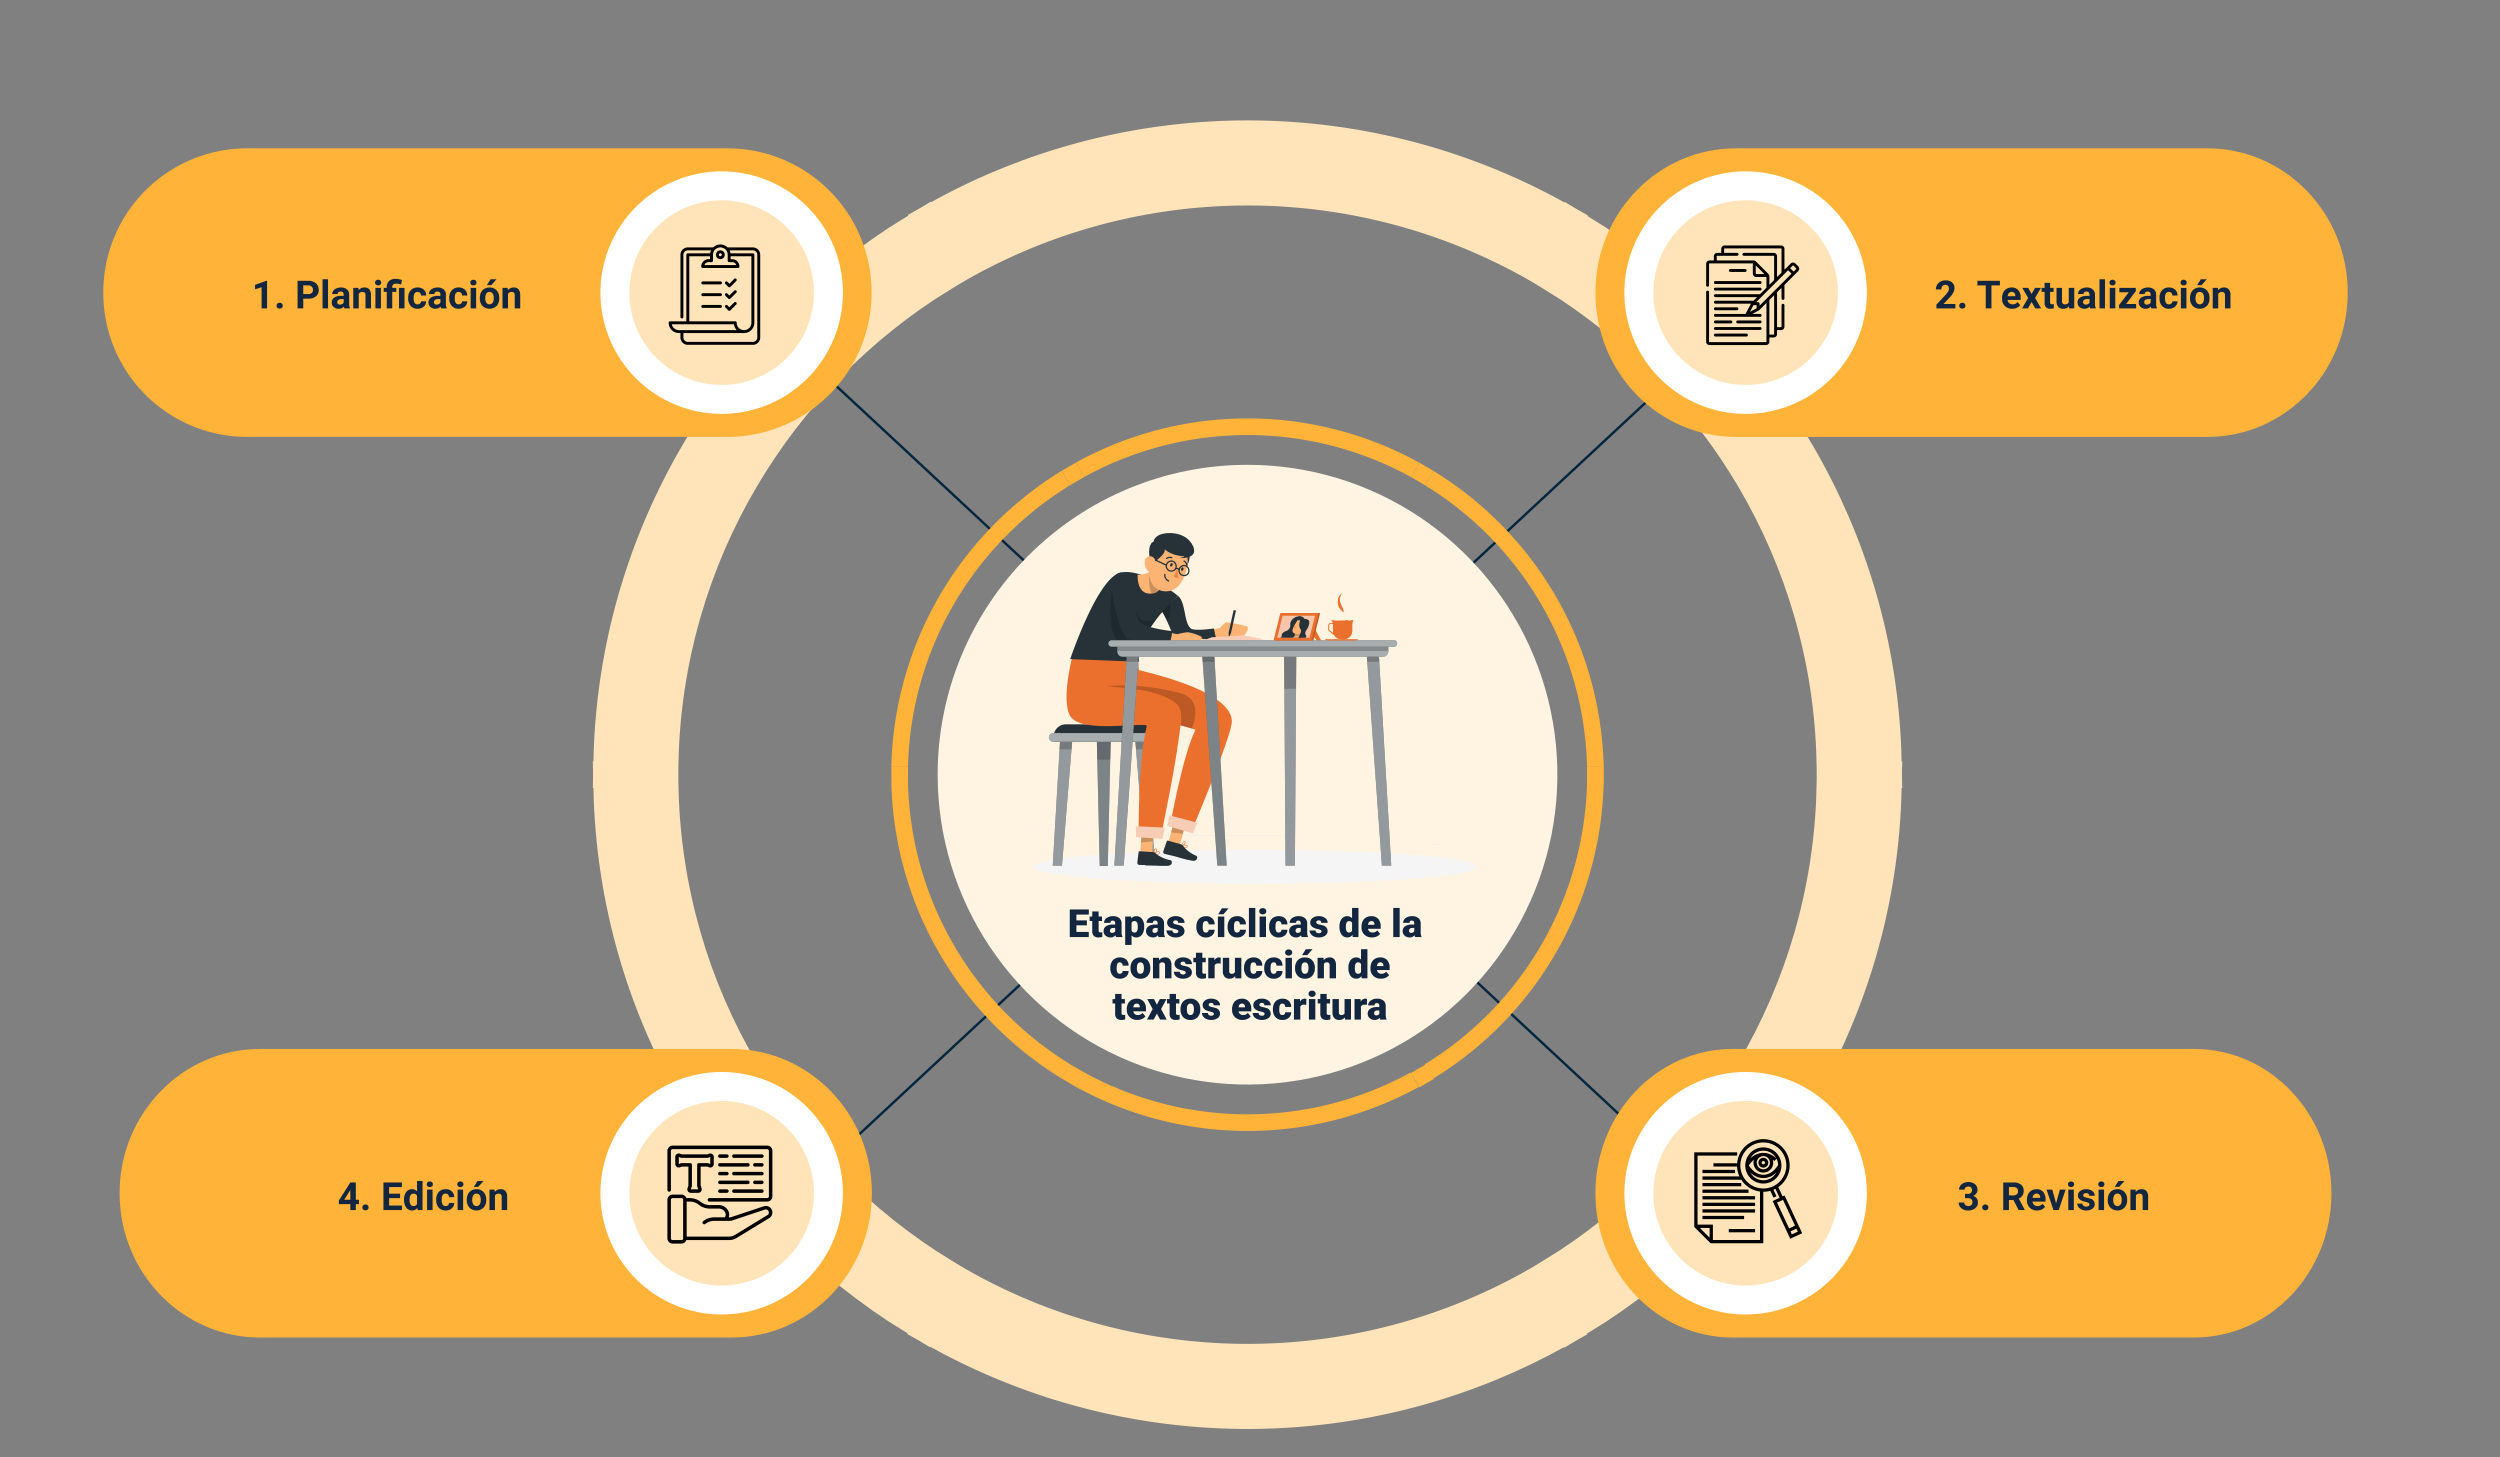 <svg xmlns="http://www.w3.org/2000/svg" xmlns:xlink="http://www.w3.org/1999/xlink" width="1030.099" height="600.367" viewBox="0 0 1030.099 600.367">
  <rect x="0" y="0" width="1030.099" height="600.367" fill="#808080" stroke="none"/>
  <defs>
    <clipPath id="clip-path">
      <path id="Trazado_508668" data-name="Trazado 508668" d="M386.349,319.2A127.677,127.677,0,1,0,514.026,191.524,127.677,127.677,0,0,0,386.349,319.2" fill="#fff4e1"/>
    </clipPath>
    <clipPath id="clip-path-2">
      <path id="Trazado_508673" data-name="Trazado 508673" d="M663.8,545.439Z" fill="none"/>
    </clipPath>
    <clipPath id="clip-path-3">
      <path id="Trazado_508679" data-name="Trazado 508679" d="M703.6,59.45A49.966,49.966,0,1,1,653.632,9.486,49.965,49.965,0,0,1,703.6,59.45" transform="translate(-603.666 -9.486)" fill="none"/>
    </clipPath>
    <clipPath id="clip-path-4">
      <path id="Trazado_508670" data-name="Trazado 508670" d="M592.531,540.917A49.965,49.965,0,1,0,642.5,490.951a49.964,49.964,0,0,0-49.965,49.966" fill="none"/>
    </clipPath>
    <clipPath id="clip-path-5">
      <path id="Trazado_508670-2" data-name="Trazado 508670" d="M692.461,540.917A49.965,49.965,0,1,1,642.5,490.951a49.964,49.964,0,0,1,49.965,49.966" transform="translate(-592.531 -490.951)" fill="none"/>
    </clipPath>
    <clipPath id="clip-path-6">
      <path id="Trazado_508679-2" data-name="Trazado 508679" d="M603.666,59.45A49.965,49.965,0,1,0,653.631,9.486,49.965,49.965,0,0,0,603.666,59.45" fill="none"/>
    </clipPath>
  </defs>
  <g id="Grupo_944279" data-name="Grupo 944279" transform="translate(-285 -9983.264)">
    <g id="Grupo_926860" data-name="Grupo 926860" transform="translate(0 1561.371)">
      <path id="Trazado_508650" data-name="Trazado 508650" d="M268.073,313.174c2.08-86.093,48.607-161.361,117.458-203.7l-6.044-10.429c-72.44,44.432-121.38,123.59-123.465,214.129Z" transform="translate(285 8421.893)" fill="#ffe4b9"/>
      <path id="Trazado_508651" data-name="Trazado 508651" d="M268.073,313.174c2.08-86.093,48.607-161.361,117.458-203.7l-6.044-10.429c-72.44,44.432-121.38,123.59-123.465,214.129Z" transform="translate(285 8421.893)" fill="none" stroke="#ffe4b9" stroke-miterlimit="10" stroke-width="23"/>
      <path id="Trazado_508652" data-name="Trazado 508652" d="M759.979,325.227c-2.081,86.1-48.611,161.367-117.466,203.705l6.043,10.429C721,494.93,769.945,415.769,772.03,325.227Z" transform="translate(285 8421.893)" fill="#ffe4b9"/>
      <path id="Trazado_508653" data-name="Trazado 508653" d="M759.979,325.227c-2.081,86.1-48.611,161.367-117.466,203.705l6.043,10.429C721,494.93,769.945,415.769,772.03,325.227Z" transform="translate(285 8421.893)" fill="none" stroke="#ffe4b9" stroke-miterlimit="10" stroke-width="23"/>
      <path id="Trazado_508654" data-name="Trazado 508654" d="M268.073,325.227H256.022c2.083,90.432,50.912,169.509,123.211,213.97l6.056-10.422c-68.717-42.367-115.138-117.556-117.216-203.548" transform="translate(285 8421.893)" fill="#ffe4b9"/>
      <path id="Trazado_508655" data-name="Trazado 508655" d="M268.073,325.227H256.022c2.083,90.432,50.912,169.509,123.211,213.97l6.056-10.422C316.572,486.408,270.151,411.219,268.073,325.227Z" transform="translate(285 8421.893)" fill="none" stroke="#ffe4b9" stroke-miterlimit="10" stroke-width="23"/>
      <path id="Trazado_508656" data-name="Trazado 508656" d="M648.811,99.2l-6.055,10.422C711.477,151.987,757.9,227.179,759.979,313.175H772.03C769.947,222.739,721.115,143.659,648.811,99.2" transform="translate(285 8421.893)" fill="#ffe4b9"/>
      <path id="Trazado_508657" data-name="Trazado 508657" d="M648.811,99.2l-6.055,10.422C711.477,151.987,757.9,227.179,759.979,313.175H772.03C769.947,222.739,721.115,143.659,648.811,99.2Z" transform="translate(285 8421.893)" fill="none" stroke="#ffe4b9" stroke-miterlimit="10" stroke-width="23"/>
      <path id="Trazado_508658" data-name="Trazado 508658" d="M395.947,103.414a245.617,245.617,0,0,1,236.4.135L638.4,93.13a257.632,257.632,0,0,0-248.494-.142Z" transform="translate(285 8421.893)" fill="#ffe4b9"/>
      <path id="Trazado_508659" data-name="Trazado 508659" d="M395.947,103.414a245.617,245.617,0,0,1,236.4.135L638.4,93.13a257.632,257.632,0,0,0-248.494-.142Z" transform="translate(285 8421.893)" fill="none" stroke="#ffe4b9" stroke-miterlimit="10" stroke-width="23"/>
      <path id="Trazado_508660" data-name="Trazado 508660" d="M632.1,534.991a245.619,245.619,0,0,1-236.4-.144l-6.054,10.419a257.635,257.635,0,0,0,248.494.151Z" transform="translate(285 8421.893)" fill="#ffe4b9"/>
      <path id="Trazado_508661" data-name="Trazado 508661" d="M632.1,534.991a245.619,245.619,0,0,1-236.4-.144l-6.054,10.419a257.635,257.635,0,0,0,248.494.151Z" transform="translate(285 8421.893)" fill="none" stroke="#ffe4b9" stroke-miterlimit="10" stroke-width="23"/>
      <line id="Línea_248" data-name="Línea 248" x2="374" y2="348" transform="translate(613 8565.5)" fill="none" stroke="#00263d" stroke-miterlimit="10" stroke-width="1"/>
      <path id="Trazado_508662" data-name="Trazado 508662" d="M374.13,315.772a140.006,140.006,0,0,1,66.809-115.863l-3.437-5.932a146.86,146.86,0,0,0-70.227,121.795Z" transform="translate(285 8421.893)" fill="#ffb338"/>
      <path id="Trazado_508663" data-name="Trazado 508663" d="M653.922,322.628a140.007,140.007,0,0,1-66.814,115.866l3.437,5.932a146.865,146.865,0,0,0,70.232-121.8Z" transform="translate(285 8421.893)" fill="#ffb338"/>
      <path id="Trazado_508666" data-name="Trazado 508666" d="M446.863,196.462a139.713,139.713,0,0,1,134.463.076l3.443-5.926a146.541,146.541,0,0,0-141.342-.08Z" transform="translate(285 8421.893)" fill="#ffb338"/>
      <path id="Trazado_508667" data-name="Trazado 508667" d="M581.184,441.94a139.7,139.7,0,0,1-134.462-.082l-3.443,5.926a146.54,146.54,0,0,0,141.341.086Z" transform="translate(285 8421.893)" fill="#ffb338"/>
      <rect id="Rectángulo_334962" data-name="Rectángulo 334962" width="1030.099" height="600.367" transform="translate(285 8421.893)" fill="none"/>
      <rect id="Rectángulo_334964" data-name="Rectángulo 334964" width="1030.099" height="600.367" transform="translate(285 8421.893)" fill="none"/>
      <path id="Trazado_508674" data-name="Trazado 508674" d="M660.995,541.7" transform="translate(285 8421.893)" fill="#fff"/>
      <rect id="Rectángulo_334966" data-name="Rectángulo 334966" width="1030.099" height="600.367" transform="translate(285 8421.893)" fill="none"/>
      <rect id="Rectángulo_334968" data-name="Rectángulo 334968" width="1030.099" height="600.367" transform="translate(285 8421.893)" fill="none"/>
      <rect id="Rectángulo_334970" data-name="Rectángulo 334970" width="1030.099" height="600.367" transform="translate(285 8421.893)" fill="none"/>
      <rect id="Rectángulo_334972" data-name="Rectángulo 334972" width="1030.099" height="600.367" transform="translate(285 8421.893)" fill="none"/>
      <path id="Trazado_508687" data-name="Trazado 508687" d="M446.863,196.462l-5.925,3.447-3.437-5.932,5.926-3.445Z" transform="translate(285 8421.893)" fill="#ffb338"/>
      <path id="Trazado_508688" data-name="Trazado 508688" d="M581.333,196.541l5.925,3.447,3.437-5.932-5.926-3.445Z" transform="translate(285 8421.893)" fill="#ffb338"/>
      <path id="Trazado_620429" data-name="Trazado 620429" d="M580.568,196.807l6.038,3.628,3.562-5.927-6.038-3.628Z" transform="translate(808.599 8138.596) rotate(59)" fill="#ffb338"/>
      <path id="Trazado_620433" data-name="Trazado 620433" d="M580.064,196.193l5.979,3.723L589.55,194l-5.9-3.641Z" transform="matrix(-0.469, 0.883, -0.883, -0.469, 1317.677, 8440.332)" fill="#ffb338"/>
      <path id="Trazado_620434" data-name="Trazado 620434" d="M.007,3.5l5.88-3.66,3.7,5.808L3.624,9.288Z" transform="matrix(0.469, 0.883, -0.883, 0.469, 728.823, 8858.643)" fill="#ffb338"/>
      <path id="Trazado_620430" data-name="Trazado 620430" d="M-.063,3.523,5.975-.1,9.509,5.778,3.472,9.406Z" transform="translate(662.135 8739.472) rotate(121)" fill="#ffb338"/>
      <rect id="Rectángulo_334974" data-name="Rectángulo 334974" width="1030.099" height="600.367" transform="translate(285 8421.893)" fill="none"/>
      <rect id="Rectángulo_334976" data-name="Rectángulo 334976" width="1030.099" height="600.367" transform="translate(285 8421.893)" fill="none"/>
      <line id="Línea_254" data-name="Línea 254" x1="374" y2="348" transform="translate(613 8565.5)" fill="none" stroke="#00263d" stroke-miterlimit="10" stroke-width="1"/>
      <g id="Grupo_926400" data-name="Grupo 926400" transform="translate(285 8421.893)">
        <g id="Grupo_735225" data-name="Grupo 735225" clip-path="url(#clip-path)">
          <rect id="Rectángulo_334963" data-name="Rectángulo 334963" width="255.353" height="255.353" transform="translate(386.349 191.524)" fill="#fff4e1"/>
        </g>
      </g>
      <path id="Trazado_681399" data-name="Trazado 681399" d="M-67.164-4.828h-4.312v2.719h5.094V0h-7.836V-11.375h7.852v2.117h-5.109v2.4h4.313Zm4.844-5.727v2.1h1.391v1.828H-62.32v3.867a.987.987,0,0,0,.172.664.922.922,0,0,0,.68.188,3.862,3.862,0,0,0,.656-.047V-.07A4.859,4.859,0,0,1-62.3.156,2.758,2.758,0,0,1-64.3-.484a2.626,2.626,0,0,1-.648-1.945v-4.2h-1.078V-8.453h1.078v-2.1ZM-55.133,0a2.973,2.973,0,0,1-.25-.758,2.448,2.448,0,0,1-2.031.914,3,3,0,0,1-2.031-.723,2.3,2.3,0,0,1-.836-1.816,2.364,2.364,0,0,1,1.016-2.078,5.174,5.174,0,0,1,2.953-.7h.813v-.448q0-1.17-1.008-1.17a.824.824,0,0,0-.937.926h-2.633a2.36,2.36,0,0,1,1.043-1.99,4.383,4.383,0,0,1,2.66-.765,3.843,3.843,0,0,1,2.555.789,2.743,2.743,0,0,1,.961,2.164v3.742A3.832,3.832,0,0,0-52.5-.133V0Zm-1.648-1.719a1.469,1.469,0,0,0,.816-.211,1.322,1.322,0,0,0,.465-.477V-3.758h-.766q-1.375,0-1.375,1.234a.754.754,0,0,0,.242.582A.876.876,0,0,0-56.781-1.719Zm13.227-2.445a5.1,5.1,0,0,1-.887,3.145A2.843,2.843,0,0,1-46.836.156,2.437,2.437,0,0,1-48.75-.7V3.25h-2.633v-11.7h2.461l.078.781a2.437,2.437,0,0,1,1.992-.937,2.866,2.866,0,0,1,2.43,1.152,5.16,5.16,0,0,1,.867,3.168Zm-2.633-.164q0-2.25-1.312-2.25a1.239,1.239,0,0,0-1.25.672v3.328a1.279,1.279,0,0,0,1.266.7q1.258,0,1.3-2.172ZM-37.633,0a2.973,2.973,0,0,1-.25-.758,2.448,2.448,0,0,1-2.031.914,3,3,0,0,1-2.031-.723,2.3,2.3,0,0,1-.836-1.816,2.364,2.364,0,0,1,1.016-2.078,5.174,5.174,0,0,1,2.953-.7H-38v-.448q0-1.17-1.008-1.17a.824.824,0,0,0-.937.926h-2.633a2.36,2.36,0,0,1,1.043-1.99,4.383,4.383,0,0,1,2.66-.765,3.843,3.843,0,0,1,2.555.789,2.743,2.743,0,0,1,.961,2.164v3.742A3.832,3.832,0,0,0-35-.133V0Zm-1.648-1.719a1.469,1.469,0,0,0,.816-.211A1.322,1.322,0,0,0-38-2.406V-3.758h-.766q-1.375,0-1.375,1.234a.754.754,0,0,0,.242.582A.876.876,0,0,0-39.281-1.719Zm9.8-.656a.608.608,0,0,0-.352-.539,5.348,5.348,0,0,0-1.336-.422,6.092,6.092,0,0,1-1.625-.574,2.722,2.722,0,0,1-.977-.863A2.061,2.061,0,0,1-34.1-5.937a2.336,2.336,0,0,1,.961-1.918,3.958,3.958,0,0,1,2.516-.754,4.386,4.386,0,0,1,2.688.758,2.37,2.37,0,0,1,1.016,1.992h-2.641q0-1.016-1.07-1.016a1.061,1.061,0,0,0-.7.23.714.714,0,0,0-.281.574.655.655,0,0,0,.344.57,3.248,3.248,0,0,0,1.1.359,9.486,9.486,0,0,1,1.324.336,2.406,2.406,0,0,1,1.906,2.352A2.214,2.214,0,0,1-27.965-.57a4.505,4.505,0,0,1-2.66.727,4.6,4.6,0,0,1-1.937-.391A3.24,3.24,0,0,1-33.891-1.3a2.406,2.406,0,0,1-.477-1.414h2.461a1.017,1.017,0,0,0,.391.855,1.607,1.607,0,0,0,.961.27,1.264,1.264,0,0,0,.809-.219A.7.7,0,0,0-29.477-2.375Zm11.328.5a1.171,1.171,0,0,0,.859-.3,1.1,1.1,0,0,0,.3-.84h2.469a2.922,2.922,0,0,1-1,2.281,3.705,3.705,0,0,1-2.566.891A3.751,3.751,0,0,1-20.992-1a4.556,4.556,0,0,1-1.062-3.2v-.109a5.149,5.149,0,0,1,.473-2.262,3.441,3.441,0,0,1,1.363-1.508,4.065,4.065,0,0,1,2.109-.527,3.658,3.658,0,0,1,2.617.914,3.242,3.242,0,0,1,.969,2.477h-2.469a1.445,1.445,0,0,0-.32-1.008,1.106,1.106,0,0,0-.859-.352q-1.023,0-1.2,1.3a9.206,9.206,0,0,0-.055,1.141,3.616,3.616,0,0,0,.3,1.766A1.055,1.055,0,0,0-18.148-1.875ZM-10.539,0h-2.648V-8.453h2.648Zm-.984-11.844h2.781l-2.172,2.453-2.148,0Zm6.25,9.969a1.171,1.171,0,0,0,.859-.3,1.1,1.1,0,0,0,.3-.84h2.469a2.922,2.922,0,0,1-1,2.281A3.705,3.705,0,0,1-5.211.156,3.751,3.751,0,0,1-8.117-1,4.556,4.556,0,0,1-9.18-4.2v-.109a5.149,5.149,0,0,1,.473-2.262A3.441,3.441,0,0,1-7.344-8.082a4.065,4.065,0,0,1,2.109-.527A3.658,3.658,0,0,1-2.617-7.7a3.242,3.242,0,0,1,.969,2.477H-4.117a1.445,1.445,0,0,0-.32-1.008A1.106,1.106,0,0,0-5.3-6.578q-1.023,0-1.2,1.3a9.206,9.206,0,0,0-.055,1.141,3.616,3.616,0,0,0,.3,1.766A1.055,1.055,0,0,0-5.273-1.875ZM2.242,0H-.4V-12H2.242Zm4.4,0H4V-8.453H6.641Zm-2.8-10.633a1.175,1.175,0,0,1,.406-.922A1.533,1.533,0,0,1,5.3-11.914a1.533,1.533,0,0,1,1.055.359,1.175,1.175,0,0,1,.406.922,1.175,1.175,0,0,1-.406.922A1.533,1.533,0,0,1,5.3-9.352,1.533,1.533,0,0,1,4.25-9.711,1.175,1.175,0,0,1,3.844-10.633Zm7.992,8.758a1.171,1.171,0,0,0,.859-.3,1.1,1.1,0,0,0,.3-.84h2.469a2.922,2.922,0,0,1-1,2.281A3.705,3.705,0,0,1,11.9.156,3.751,3.751,0,0,1,8.992-1,4.556,4.556,0,0,1,7.93-4.2v-.109A5.149,5.149,0,0,1,8.4-6.574,3.441,3.441,0,0,1,9.766-8.082a4.065,4.065,0,0,1,2.109-.527,3.658,3.658,0,0,1,2.617.914,3.242,3.242,0,0,1,.969,2.477H12.992a1.445,1.445,0,0,0-.32-1.008,1.106,1.106,0,0,0-.859-.352q-1.023,0-1.2,1.3a9.206,9.206,0,0,0-.055,1.141,3.616,3.616,0,0,0,.3,1.766A1.055,1.055,0,0,0,11.836-1.875ZM21.336,0a2.973,2.973,0,0,1-.25-.758,2.448,2.448,0,0,1-2.031.914,3,3,0,0,1-2.031-.723,2.3,2.3,0,0,1-.836-1.816A2.364,2.364,0,0,1,17.2-4.461a5.174,5.174,0,0,1,2.953-.7h.813v-.448q0-1.17-1.008-1.17a.824.824,0,0,0-.937.926H16.391a2.36,2.36,0,0,1,1.043-1.99,4.383,4.383,0,0,1,2.66-.765,3.843,3.843,0,0,1,2.555.789,2.743,2.743,0,0,1,.961,2.164v3.742a3.832,3.832,0,0,0,.359,1.781V0ZM19.688-1.719A1.469,1.469,0,0,0,20.5-1.93a1.322,1.322,0,0,0,.465-.477V-3.758H20.2q-1.375,0-1.375,1.234a.754.754,0,0,0,.242.582A.876.876,0,0,0,19.688-1.719Zm9.8-.656a.608.608,0,0,0-.352-.539A5.348,5.348,0,0,0,27.8-3.336,6.092,6.092,0,0,1,26.18-3.91a2.722,2.722,0,0,1-.977-.863,2.061,2.061,0,0,1-.336-1.164,2.336,2.336,0,0,1,.961-1.918,3.958,3.958,0,0,1,2.516-.754,4.386,4.386,0,0,1,2.688.758,2.37,2.37,0,0,1,1.016,1.992H29.406q0-1.016-1.07-1.016a1.061,1.061,0,0,0-.7.23.714.714,0,0,0-.281.574.655.655,0,0,0,.344.57,3.248,3.248,0,0,0,1.1.359,9.486,9.486,0,0,1,1.324.336,2.406,2.406,0,0,1,1.906,2.352A2.214,2.214,0,0,1,31-.57a4.505,4.505,0,0,1-2.66.727,4.6,4.6,0,0,1-1.937-.391A3.24,3.24,0,0,1,25.078-1.3,2.406,2.406,0,0,1,24.6-2.711h2.461a1.017,1.017,0,0,0,.391.855,1.607,1.607,0,0,0,.961.27,1.264,1.264,0,0,0,.809-.219A.7.7,0,0,0,29.492-2.375Zm7.422-1.914a5.164,5.164,0,0,1,.867-3.164A2.854,2.854,0,0,1,40.2-8.609a2.428,2.428,0,0,1,1.906.891V-12H44.75V0H42.383L42.25-.906A2.493,2.493,0,0,1,40.188.156,2.849,2.849,0,0,1,37.8-1,5.327,5.327,0,0,1,36.914-4.289Zm2.633.164q0,2.25,1.313,2.25a1.3,1.3,0,0,0,1.25-.734V-5.828a1.261,1.261,0,0,0-1.234-.75q-1.219,0-1.32,1.969ZM50.336.156A4.345,4.345,0,0,1,47.188-1a4.006,4.006,0,0,1-1.2-3.02v-.219a5.191,5.191,0,0,1,.48-2.289,3.516,3.516,0,0,1,1.4-1.535,4.233,4.233,0,0,1,2.188-.543A3.659,3.659,0,0,1,52.867-7.5,4.344,4.344,0,0,1,53.9-4.422V-3.4H48.664a1.9,1.9,0,0,0,.617,1.117,1.836,1.836,0,0,0,1.234.406,2.366,2.366,0,0,0,1.953-.875l1.2,1.422A3.363,3.363,0,0,1,52.277-.246,4.713,4.713,0,0,1,50.336.156Zm-.3-6.734q-1.156,0-1.375,1.531H51.32v-.2A1.3,1.3,0,0,0,51-6.23,1.275,1.275,0,0,0,50.039-6.578ZM61.719,0H59.078V-12h2.641ZM68.1,0a2.973,2.973,0,0,1-.25-.758A2.448,2.448,0,0,1,65.82.156a3,3,0,0,1-2.031-.723,2.3,2.3,0,0,1-.836-1.816,2.364,2.364,0,0,1,1.016-2.078,5.174,5.174,0,0,1,2.953-.7h.813v-.448q0-1.17-1.008-1.17a.824.824,0,0,0-.937.926H63.156A2.36,2.36,0,0,1,64.2-7.845a4.383,4.383,0,0,1,2.66-.765,3.843,3.843,0,0,1,2.555.789,2.743,2.743,0,0,1,.961,2.164v3.742a3.832,3.832,0,0,0,.359,1.781V0ZM66.453-1.719a1.469,1.469,0,0,0,.816-.211,1.322,1.322,0,0,0,.465-.477V-3.758h-.766q-1.375,0-1.375,1.234a.754.754,0,0,0,.242.582A.876.876,0,0,0,66.453-1.719ZM-53.6,15.125a1.171,1.171,0,0,0,.859-.3,1.1,1.1,0,0,0,.3-.84h2.469a2.922,2.922,0,0,1-1,2.281,3.705,3.705,0,0,1-2.566.891A3.751,3.751,0,0,1-56.441,16,4.556,4.556,0,0,1-57.5,12.8v-.109a5.149,5.149,0,0,1,.473-2.262,3.441,3.441,0,0,1,1.363-1.508,4.065,4.065,0,0,1,2.109-.527,3.658,3.658,0,0,1,2.617.914,3.242,3.242,0,0,1,.969,2.477h-2.469a1.445,1.445,0,0,0-.32-1.008,1.106,1.106,0,0,0-.859-.352q-1.023,0-1.2,1.3a9.206,9.206,0,0,0-.055,1.141,3.616,3.616,0,0,0,.3,1.766A1.055,1.055,0,0,0-53.6,15.125Zm4.406-2.43a4.989,4.989,0,0,1,.492-2.254,3.52,3.52,0,0,1,1.414-1.52,4.259,4.259,0,0,1,2.164-.531,3.887,3.887,0,0,1,2.992,1.176,4.512,4.512,0,0,1,1.094,3.2v.094A4.378,4.378,0,0,1-42.133,16a3.9,3.9,0,0,1-2.973,1.16A3.942,3.942,0,0,1-48,16.074a4.232,4.232,0,0,1-1.18-2.934Zm2.633.164a3.145,3.145,0,0,0,.367,1.719,1.223,1.223,0,0,0,1.086.547q1.406,0,1.438-2.164V12.7q0-2.273-1.453-2.273-1.32,0-1.43,1.961Zm9.1-4.312.086.992a2.867,2.867,0,0,1,2.414-1.148,2.412,2.412,0,0,1,1.973.789,3.757,3.757,0,0,1,.676,2.375V17h-2.641V11.664a1.426,1.426,0,0,0-.258-.941,1.193,1.193,0,0,0-.937-.3,1.256,1.256,0,0,0-1.148.609V17h-2.633V8.547Zm11.031,6.078a.608.608,0,0,0-.352-.539,5.348,5.348,0,0,0-1.336-.422,6.092,6.092,0,0,1-1.625-.574,2.722,2.722,0,0,1-.977-.863,2.061,2.061,0,0,1-.336-1.164,2.336,2.336,0,0,1,.961-1.918,3.958,3.958,0,0,1,2.516-.754,4.386,4.386,0,0,1,2.688.758,2.37,2.37,0,0,1,1.016,1.992h-2.641q0-1.016-1.07-1.016a1.061,1.061,0,0,0-.7.23.714.714,0,0,0-.281.574.655.655,0,0,0,.344.57,3.248,3.248,0,0,0,1.1.359,9.486,9.486,0,0,1,1.324.336,2.406,2.406,0,0,1,1.906,2.352,2.214,2.214,0,0,1-1.027,1.883,4.505,4.505,0,0,1-2.66.727,4.6,4.6,0,0,1-1.937-.391A3.24,3.24,0,0,1-30.84,15.7a2.406,2.406,0,0,1-.477-1.414h2.461a1.017,1.017,0,0,0,.391.855,1.607,1.607,0,0,0,.961.27A1.264,1.264,0,0,0-26.7,15.2.7.7,0,0,0-26.426,14.625Zm6.836-8.18v2.1H-18.2v1.828H-19.59v3.867a.987.987,0,0,0,.172.664.922.922,0,0,0,.68.188,3.862,3.862,0,0,0,.656-.047V16.93a4.859,4.859,0,0,1-1.484.227,2.758,2.758,0,0,1-2.008-.641,2.626,2.626,0,0,1-.648-1.945v-4.2H-23.3V8.547h1.078v-2.1Zm7.539,4.484-.867-.062a1.558,1.558,0,0,0-1.594.781V17h-2.633V8.547h2.469l.086,1.086a2.039,2.039,0,0,1,1.852-1.242A2.567,2.567,0,0,1-12,8.484Zm5.984,5.156a2.714,2.714,0,0,1-2.258,1.07,2.662,2.662,0,0,1-2.105-.809,3.4,3.4,0,0,1-.715-2.324V8.547h2.633v5.492a.946.946,0,0,0,1.055,1.086,1.376,1.376,0,0,0,1.289-.648V8.547H-3.52V17H-5.988ZM1.5,15.125a1.171,1.171,0,0,0,.859-.3,1.1,1.1,0,0,0,.3-.84H5.121a2.922,2.922,0,0,1-1,2.281,3.705,3.705,0,0,1-2.566.891A3.751,3.751,0,0,1-1.348,16,4.556,4.556,0,0,1-2.41,12.8v-.109a5.149,5.149,0,0,1,.473-2.262A3.441,3.441,0,0,1-.574,8.918a4.065,4.065,0,0,1,2.109-.527A3.658,3.658,0,0,1,4.152,9.3a3.242,3.242,0,0,1,.969,2.477H2.652a1.445,1.445,0,0,0-.32-1.008,1.106,1.106,0,0,0-.859-.352q-1.023,0-1.2,1.3a9.206,9.206,0,0,0-.055,1.141,3.616,3.616,0,0,0,.3,1.766A1.055,1.055,0,0,0,1.5,15.125Zm8.313,0a1.171,1.171,0,0,0,.859-.3,1.1,1.1,0,0,0,.3-.84h2.469a2.922,2.922,0,0,1-1,2.281,3.705,3.705,0,0,1-2.566.891A3.751,3.751,0,0,1,6.965,16,4.556,4.556,0,0,1,5.9,12.8v-.109a5.149,5.149,0,0,1,.473-2.262A3.441,3.441,0,0,1,7.738,8.918a4.065,4.065,0,0,1,2.109-.527,3.658,3.658,0,0,1,2.617.914,3.242,3.242,0,0,1,.969,2.477H10.965a1.445,1.445,0,0,0-.32-1.008,1.106,1.106,0,0,0-.859-.352q-1.023,0-1.2,1.3a9.206,9.206,0,0,0-.055,1.141,3.616,3.616,0,0,0,.3,1.766A1.055,1.055,0,0,0,9.809,15.125ZM17.324,17H14.684V8.547h2.641Zm-2.8-10.633a1.175,1.175,0,0,1,.406-.922,1.727,1.727,0,0,1,2.109,0,1.175,1.175,0,0,1,.406.922,1.175,1.175,0,0,1-.406.922,1.727,1.727,0,0,1-2.109,0A1.175,1.175,0,0,1,14.527,6.367ZM18.613,12.7a4.989,4.989,0,0,1,.492-2.254,3.52,3.52,0,0,1,1.414-1.52,4.259,4.259,0,0,1,2.164-.531,3.887,3.887,0,0,1,2.992,1.176,4.512,4.512,0,0,1,1.094,3.2v.094A4.378,4.378,0,0,1,25.672,16a3.9,3.9,0,0,1-2.973,1.16,3.942,3.942,0,0,1-2.9-1.082,4.232,4.232,0,0,1-1.18-2.934Zm2.633.164a3.145,3.145,0,0,0,.367,1.719,1.223,1.223,0,0,0,1.086.547q1.406,0,1.438-2.164V12.7q0-2.273-1.453-2.273-1.32,0-1.43,1.961ZM23.043,5h2.781L23.652,7.453l-2.148,0Zm7.3,3.547.086.992a2.867,2.867,0,0,1,2.414-1.148,2.412,2.412,0,0,1,1.973.789,3.757,3.757,0,0,1,.676,2.375V17H32.855V11.664a1.426,1.426,0,0,0-.258-.941,1.193,1.193,0,0,0-.937-.3,1.256,1.256,0,0,0-1.148.609V17H27.879V8.547Zm10.258,4.164a5.164,5.164,0,0,1,.867-3.164,2.854,2.854,0,0,1,2.422-1.156,2.428,2.428,0,0,1,1.906.891V5h2.641V17H46.074l-.133-.906a2.493,2.493,0,0,1-2.062,1.063A2.849,2.849,0,0,1,41.488,16,5.327,5.327,0,0,1,40.605,12.711Zm2.633.164q0,2.25,1.313,2.25a1.3,1.3,0,0,0,1.25-.734V11.172a1.261,1.261,0,0,0-1.234-.75q-1.219,0-1.32,1.969Zm10.789,4.281A4.345,4.345,0,0,1,50.879,16a4.006,4.006,0,0,1-1.2-3.02v-.219a5.191,5.191,0,0,1,.48-2.289,3.516,3.516,0,0,1,1.4-1.535,4.233,4.233,0,0,1,2.188-.543A3.659,3.659,0,0,1,56.559,9.5a4.344,4.344,0,0,1,1.031,3.082V13.6H52.355a1.9,1.9,0,0,0,.617,1.117,1.836,1.836,0,0,0,1.234.406,2.366,2.366,0,0,0,1.953-.875l1.2,1.422a3.363,3.363,0,0,1-1.395,1.082A4.713,4.713,0,0,1,54.027,17.156Zm-.3-6.734q-1.156,0-1.375,1.531h2.656v-.2a1.3,1.3,0,0,0-.32-.98A1.275,1.275,0,0,0,53.73,10.422ZM-52.883,23.445v2.1h1.391v1.828h-1.391v3.867a.987.987,0,0,0,.172.664.922.922,0,0,0,.68.188,3.862,3.862,0,0,0,.656-.047V33.93a4.859,4.859,0,0,1-1.484.227,2.758,2.758,0,0,1-2.008-.641,2.626,2.626,0,0,1-.648-1.945v-4.2h-1.078V25.547h1.078v-2.1Zm6.516,10.711A4.345,4.345,0,0,1-49.516,33a4.006,4.006,0,0,1-1.2-3.02v-.219a5.191,5.191,0,0,1,.48-2.289,3.516,3.516,0,0,1,1.4-1.535,4.233,4.233,0,0,1,2.188-.543A3.659,3.659,0,0,1-43.836,26.5,4.344,4.344,0,0,1-42.8,29.578V30.6h-5.234a1.9,1.9,0,0,0,.617,1.117,1.836,1.836,0,0,0,1.234.406,2.366,2.366,0,0,0,1.953-.875l1.2,1.422a3.363,3.363,0,0,1-1.395,1.082A4.713,4.713,0,0,1-46.367,34.156Zm-.3-6.734q-1.156,0-1.375,1.531h2.656v-.2a1.3,1.3,0,0,0-.32-.98A1.275,1.275,0,0,0-46.664,27.422Zm8.344.453,1.227-2.328h2.734l-2.227,4.117L-34.25,34H-37l-1.328-2.5-1.3,2.5H-42.4l2.344-4.336-2.219-4.117h2.766Zm7.875-4.43v2.1h1.391v1.828h-1.391v3.867a.987.987,0,0,0,.172.664.922.922,0,0,0,.68.188,3.862,3.862,0,0,0,.656-.047V33.93a4.859,4.859,0,0,1-1.484.227,2.758,2.758,0,0,1-2.008-.641,2.626,2.626,0,0,1-.648-1.945v-4.2h-1.078V25.547h1.078v-2.1Zm1.859,6.25a4.989,4.989,0,0,1,.492-2.254,3.52,3.52,0,0,1,1.414-1.52,4.259,4.259,0,0,1,2.164-.531,3.887,3.887,0,0,1,2.992,1.176,4.512,4.512,0,0,1,1.094,3.2v.094A4.378,4.378,0,0,1-21.527,33a3.9,3.9,0,0,1-2.973,1.16,3.942,3.942,0,0,1-2.9-1.082,4.232,4.232,0,0,1-1.18-2.934Zm2.633.164a3.145,3.145,0,0,0,.367,1.719,1.223,1.223,0,0,0,1.086.547q1.406,0,1.438-2.164V29.7q0-2.273-1.453-2.273-1.32,0-1.43,1.961Zm11.109,1.766a.608.608,0,0,0-.352-.539,5.348,5.348,0,0,0-1.336-.422,6.092,6.092,0,0,1-1.625-.574,2.722,2.722,0,0,1-.977-.863,2.061,2.061,0,0,1-.336-1.164,2.336,2.336,0,0,1,.961-1.918,3.958,3.958,0,0,1,2.516-.754,4.386,4.386,0,0,1,2.688.758,2.37,2.37,0,0,1,1.016,1.992H-14.93q0-1.016-1.07-1.016a1.061,1.061,0,0,0-.7.23.714.714,0,0,0-.281.574.655.655,0,0,0,.344.57,3.248,3.248,0,0,0,1.1.359,9.485,9.485,0,0,1,1.324.336A2.406,2.406,0,0,1-12.3,31.547a2.214,2.214,0,0,1-1.027,1.883,4.505,4.505,0,0,1-2.66.727,4.6,4.6,0,0,1-1.937-.391A3.24,3.24,0,0,1-19.258,32.7a2.406,2.406,0,0,1-.477-1.414h2.461a1.017,1.017,0,0,0,.391.855,1.607,1.607,0,0,0,.961.27,1.264,1.264,0,0,0,.809-.219A.7.7,0,0,0-14.844,31.625ZM-3,34.156A4.345,4.345,0,0,1-6.148,33a4.006,4.006,0,0,1-1.2-3.02v-.219a5.191,5.191,0,0,1,.48-2.289,3.516,3.516,0,0,1,1.4-1.535,4.233,4.233,0,0,1,2.188-.543A3.659,3.659,0,0,1-.469,26.5,4.344,4.344,0,0,1,.563,29.578V30.6H-4.672a1.9,1.9,0,0,0,.617,1.117,1.836,1.836,0,0,0,1.234.406A2.366,2.366,0,0,0-.867,31.25l1.2,1.422a3.363,3.363,0,0,1-1.395,1.082A4.713,4.713,0,0,1-3,34.156Zm-.3-6.734q-1.156,0-1.375,1.531h2.656v-.2a1.3,1.3,0,0,0-.32-.98A1.275,1.275,0,0,0-3.3,27.422Zm9.344,4.2a.608.608,0,0,0-.352-.539,5.348,5.348,0,0,0-1.336-.422,6.092,6.092,0,0,1-1.625-.574,2.722,2.722,0,0,1-.977-.863,2.061,2.061,0,0,1-.336-1.164,2.336,2.336,0,0,1,.961-1.918A3.958,3.958,0,0,1,4.9,25.391a4.386,4.386,0,0,1,2.688.758A2.37,2.37,0,0,1,8.6,28.141H5.961q0-1.016-1.07-1.016a1.061,1.061,0,0,0-.7.23.714.714,0,0,0-.281.574.655.655,0,0,0,.344.57,3.248,3.248,0,0,0,1.1.359A9.485,9.485,0,0,1,6.68,29.2a2.406,2.406,0,0,1,1.906,2.352A2.214,2.214,0,0,1,7.559,33.43a4.505,4.505,0,0,1-2.66.727,4.6,4.6,0,0,1-1.937-.391A3.24,3.24,0,0,1,1.633,32.7a2.406,2.406,0,0,1-.477-1.414H3.617a1.017,1.017,0,0,0,.391.855,1.607,1.607,0,0,0,.961.27,1.264,1.264,0,0,0,.809-.219A.7.7,0,0,0,6.047,31.625Zm7.344.5a1.171,1.171,0,0,0,.859-.3,1.1,1.1,0,0,0,.3-.84h2.469a2.922,2.922,0,0,1-1,2.281,3.705,3.705,0,0,1-2.566.891A3.751,3.751,0,0,1,10.547,33a4.556,4.556,0,0,1-1.062-3.2v-.109a5.149,5.149,0,0,1,.473-2.262,3.441,3.441,0,0,1,1.363-1.508,4.065,4.065,0,0,1,2.109-.527,3.658,3.658,0,0,1,2.617.914,3.242,3.242,0,0,1,.969,2.477H14.547a1.445,1.445,0,0,0-.32-1.008,1.106,1.106,0,0,0-.859-.352q-1.023,0-1.2,1.3a9.206,9.206,0,0,0-.055,1.141,3.616,3.616,0,0,0,.3,1.766A1.055,1.055,0,0,0,13.391,32.125Zm9.852-4.2-.867-.062a1.558,1.558,0,0,0-1.594.781V34H18.148V25.547h2.469l.086,1.086a2.039,2.039,0,0,1,1.852-1.242,2.567,2.567,0,0,1,.734.094ZM26.969,34H24.328V25.547h2.641Zm-2.8-10.633a1.175,1.175,0,0,1,.406-.922,1.727,1.727,0,0,1,2.109,0,1.249,1.249,0,0,1,0,1.844,1.727,1.727,0,0,1-2.109,0A1.175,1.175,0,0,1,24.172,23.367Zm7.484.078v2.1h1.391v1.828H31.656v3.867a.987.987,0,0,0,.172.664.922.922,0,0,0,.68.188,3.862,3.862,0,0,0,.656-.047V33.93a4.859,4.859,0,0,1-1.484.227,2.758,2.758,0,0,1-2.008-.641,2.626,2.626,0,0,1-.648-1.945v-4.2H27.945V25.547h1.078v-2.1Zm7.461,9.641a2.714,2.714,0,0,1-2.258,1.07,2.662,2.662,0,0,1-2.105-.809,3.4,3.4,0,0,1-.715-2.324V25.547h2.633v5.492a.946.946,0,0,0,1.055,1.086,1.376,1.376,0,0,0,1.289-.648v-5.93h2.648V34H39.2Zm9.1-5.156-.867-.062a1.558,1.558,0,0,0-1.594.781V34H43.125V25.547h2.469l.086,1.086a2.039,2.039,0,0,1,1.852-1.242,2.567,2.567,0,0,1,.734.094ZM53.7,34a2.973,2.973,0,0,1-.25-.758,2.448,2.448,0,0,1-2.031.914,3,3,0,0,1-2.031-.723,2.3,2.3,0,0,1-.836-1.816,2.364,2.364,0,0,1,1.016-2.078,5.174,5.174,0,0,1,2.953-.7h.813v-.448q0-1.17-1.008-1.17a.824.824,0,0,0-.937.926H48.75a2.36,2.36,0,0,1,1.043-1.99,4.383,4.383,0,0,1,2.66-.765,3.843,3.843,0,0,1,2.555.789,2.743,2.743,0,0,1,.961,2.164v3.742a3.832,3.832,0,0,0,.359,1.781V34Zm-1.648-1.719a1.469,1.469,0,0,0,.816-.211,1.322,1.322,0,0,0,.465-.477V30.242h-.766q-1.375,0-1.375,1.234a.754.754,0,0,0,.242.582A.876.876,0,0,0,52.047,32.281Z" transform="translate(800 8808)" fill="#12263f"/>
      <g id="Grupo_926401" data-name="Grupo 926401" transform="translate(7444.422 13834.966)">
        <rect id="Rectángulo_335052" data-name="Rectángulo 335052" width="5.359" height="0.154" transform="translate(-6569.35 -5065.178)" fill="#ebebeb"/>
        <rect id="Rectángulo_335054" data-name="Rectángulo 335054" width="26.628" height="0.154" transform="translate(-6735.84 -5071.541)" fill="#ebebeb"/>
        <rect id="Rectángulo_335055" data-name="Rectángulo 335055" width="3.904" height="0.154" transform="translate(-6703.724 -5071.541)" fill="#ebebeb"/>
        <rect id="Rectángulo_335056" data-name="Rectángulo 335056" width="57.749" height="0.154" transform="translate(-6687.131 -5068.937)" fill="#ebebeb"/>
        <ellipse id="_Path_" data-name="&lt;Path&gt;" cx="91.314" cy="6.981" rx="91.314" ry="6.981" transform="translate(-6733.589 -5062.893)" fill="#f5f5f5"/>
        <g id="Grupo_926373" data-name="Grupo 926373" transform="translate(-6727.233 -5114.618)">
          <path id="Trazado_620349" data-name="Trazado 620349" d="M449.182,3268.031l-.222,9.6-1.011,44.035h-3.335l-1-44.035-.222-9.6Z" transform="translate(-423.679 -3263.304)" fill="#263238"/>
          <path id="Trazado_620350" data-name="Trazado 620350" d="M449.182,3268.031l-.222,9.6-1.011,44.035h-3.335l-1-44.035-.222-9.6Z" transform="translate(-423.679 -3263.304)" fill="#fff" opacity="0.4" style="isolation: isolate"/>
          <path id="Trazado_620351" data-name="Trazado 620351" d="M449.182,3268.031l-.222,9.864h-5.351l-.222-9.864Z" transform="translate(-423.679 -3263.304)" opacity="0.2" style="isolation: isolate"/>
          <g id="Grupo_926371" data-name="Grupo 926371" transform="translate(1.594 5.343)">
            <g id="Grupo_926369" data-name="Grupo 926369" transform="translate(33.903)">
              <path id="Trazado_620352" data-name="Trazado 620352" d="M477.116,3321.933l-3.081-52.8H469l4.313,52.8Z" transform="translate(-468.998 -3269.07)" fill="#263238"/>
              <path id="Trazado_620353" data-name="Trazado 620353" d="M473.3,3321.894h3.807l-2.8-48.116-.277-4.747H469l.389,4.747Z" transform="translate(-468.999 -3269.031)" fill="#fff" opacity="0.5" style="isolation: isolate"/>
              <path id="Trazado_620354" data-name="Trazado 620354" d="M469,3269.031l.388,4.932h4.926l-.277-4.932Z" transform="translate(-468.999 -3269.031)" opacity="0.2" style="isolation: isolate"/>
            </g>
            <g id="Grupo_926370" data-name="Grupo 926370">
              <path id="Trazado_620355" data-name="Trazado 620355" d="M417.808,3321.933l4.314-52.8h-5.037l-3.081,52.8Z" transform="translate(-414.004 -3269.07)" fill="#263238"/>
              <path id="Trazado_620356" data-name="Trazado 620356" d="M417.82,3321.894l3.914-48.116.388-4.747h-5.037l-.277,4.747-2.8,48.116Z" transform="translate(-414.007 -3269.031)" fill="#fff" opacity="0.5" style="isolation: isolate"/>
              <path id="Trazado_620357" data-name="Trazado 620357" d="M423.862,3269.031l-.388,4.932h-4.926l.277-4.932Z" transform="translate(-415.747 -3269.031)" opacity="0.2" style="isolation: isolate"/>
            </g>
          </g>
          <path id="Rectángulo_335090" data-name="Rectángulo 335090" d="M5,0H36.255a5,5,0,0,1,5,5V7.206a0,0,0,0,1,0,0H0a0,0,0,0,1,0,0V5A5,5,0,0,1,5,0Z" transform="translate(1.977)" fill="#263238"/>
          <g id="Grupo_926372" data-name="Grupo 926372" transform="translate(0 3.603)">
            <rect id="Rectángulo_335091" data-name="Rectángulo 335091" width="45.208" height="3.603" rx="1.802" fill="#263238"/>
            <rect id="Rectángulo_335092" data-name="Rectángulo 335092" width="45.208" height="3.603" rx="1.802" fill="#fff" opacity="0.6" style="isolation: isolate"/>
          </g>
        </g>
        <path id="Trazado_620358" data-name="Trazado 620358" d="M518.9,3195.427l4.14-.915s2.012-2.012,2.439-2.317,6.707,1.158,8.475,1.525-.366,3.864-2.073,5.019-7.791.6-7.926,0l-2.895-.053Z" transform="translate(-7179.874 -8348.821)" fill="#fcb373"/>
        <path id="Trazado_620359" data-name="Trazado 620359" d="M486.315,3180.366a27.5,27.5,0,0,1,2.528,4.618c1.645,3.625,2.841,7.237,4.531,8.163,2.441,1.331,15.627-1.16,15.627-1.16l-.881-4.02s-8.119,1.184-9.518-.025c-2.953-2.54-1.955-10.609-5.228-13.39l-3.194,2.632Z" transform="translate(-7167.376 -8342.072)" fill="#263238"/>
        <path id="Trazado_620360" data-name="Trazado 620360" d="M486.315,3182a27.5,27.5,0,0,1,2.528,4.618c1.745-2.133,1.523-6.122,1.337-7.8Z" transform="translate(-7167.376 -8343.71)" opacity="0.2" style="isolation: isolate"/>
        <path id="Trazado_620361" data-name="Trazado 620361" d="M472.445,3340.129l4.911-.674.681-11.674-4.9.68Z" transform="translate(-7162.057 -8400.838)" fill="#fcb373"/>
        <path id="Trazado_620362" data-name="Trazado 620362" d="M473.321,3328.465l4.9-.673-.391,6.673-4.9.43Z" transform="translate(-7162.246 -8400.842)" opacity="0.2" style="isolation: isolate"/>
        <path id="Trazado_620363" data-name="Trazado 620363" d="M453.761,3226.94l-1.272-13.2-26.339-2.158s-5.162,18.122-1.8,25.983c3.322,7.764,25.656,3.679,31.989,4.41-3.785,15.479-3.415,45.73-3.415,45.73l9.044.69s6.959-32.6,8.366-48.085C471.285,3229.863,462.625,3230.122,453.761,3226.94Z" transform="translate(-7143.175 -8356.275)" fill="#eb6f2d"/>
        <path id="Trazado_620364" data-name="Trazado 620364" d="M469.6,3332.961l10.869.714.931-4.654-11.941-.555Z" transform="translate(-7160.912 -8401.102)" fill="#f8cdb5"/>
        <path id="Trazado_620365" data-name="Trazado 620365" d="M490.822,3333.729l4.943.363,3.1-11.276-4.938-.356Z" transform="translate(-7169.104 -8398.799)" fill="#fcb373"/>
        <g id="Grupo_926374" data-name="Grupo 926374" transform="translate(-6672.671 -5066.414)">
          <path id="Trazado_620366" data-name="Trazado 620366" d="M499.943,3340.488c.006.012,0,.028.014.038a.076.076,0,0,0,.042.005,6.025,6.025,0,0,0,1.21.518,1.326,1.326,0,0,0,.962.016.619.619,0,0,0,.31-.583.436.436,0,0,0-.168-.388,2.008,2.008,0,0,0-1.386-.038,1.8,1.8,0,0,0,.73-1,.435.435,0,0,0-.3-.449.565.565,0,0,0-.5.021c-.6.33-.833,1.713-.851,1.788h.087l-.089,0s-.083.009-.083.014A.109.109,0,0,0,499.943,3340.488Zm.369-.275c-.041.011-.076.023-.111.034.116-.455.365-1.2.724-1.395a.333.333,0,0,1,.266-.035l.053.019c.154.063.174.152.165.22C501.368,3339.389,500.8,3339.944,500.312,3340.212Zm.018.254c.653-.2,1.557-.375,1.835-.166a.208.208,0,0,1,.082.19.424.424,0,0,1-.19.373C501.771,3341.021,501.137,3340.873,500.331,3340.467Z" transform="translate(-499.925 -3338.558)" fill="#eb6f2d"/>
        </g>
        <path id="Trazado_620367" data-name="Trazado 620367" d="M494.789,3322.46l4.937.363-1.772,6.445-4.88-.6Z" transform="translate(-7169.969 -8398.799)" opacity="0.2" style="isolation: isolate"/>
        <path id="Trazado_620368" data-name="Trazado 620368" d="M480.064,3289.562l-8.7-2.559s5.2-29.332,10.468-39.5c-.395-.129-.919-.3-1.566-.487-1.165-.352-2.712-.789-4.531-1.294-12.65-3.508-38.289-10.086-38.289-10.086L449.154,3221s47.632,8.241,47.623,23.106C496.773,3250.038,480.064,3289.562,480.064,3289.562Z" transform="translate(-7148.632 -8359.887)" fill="#eb6f2d"/>
        <path id="Trazado_620369" data-name="Trazado 620369" d="M490.639,3325.623l10.481,2.964,1.88-4.358-11.564-3.03Z" transform="translate(-7169.034 -8398.314)" fill="#f8cdb5"/>
        <path id="Trazado_620370" data-name="Trazado 620370" d="M484.994,3252.139c-1.165-.352-2.713-.789-4.531-1.295.364-2.984.37-6.405-1.067-8.149-2.854-3.477-10.2-5.518-14.376-6.257-3.5-.617-15.239-1.844-15.239-1.844a92.329,92.329,0,0,1,30.818,3.083C488.3,3239.927,486.8,3247.453,484.994,3252.139Z" transform="translate(-7153.364 -8365.013)" opacity="0.2" style="isolation: isolate"/>
        <path id="Trazado_620371" data-name="Trazado 620371" d="M495.1,3339.576l-5.354-1.495a.352.352,0,0,0-.444.224l0,.005-1.444,4.167a.875.875,0,0,0,.6,1.076c1.877.491,2.8.632,5.159,1.271a45.98,45.98,0,0,0,6.334,1.561c2.064.234,2.241-1.812,1.388-2.093a13.639,13.639,0,0,1-5.49-4.214A1.383,1.383,0,0,0,495.1,3339.576Z" transform="translate(-7167.956 -8404.782)" fill="#263238"/>
        <g id="Grupo_926375" data-name="Grupo 926375" transform="translate(-6684.211 -5063.452)">
          <path id="Trazado_620372" data-name="Trazado 620372" d="M481.2,3345.444s.1.007.1.012.11.034.125.047.009.026.021.034a.065.065,0,0,0,.042,0,6.054,6.054,0,0,0,1.29.255,1.322,1.322,0,0,0,.943-.185.616.616,0,0,0,.18-.634.44.44,0,0,0-.249-.344,2.025,2.025,0,0,0-1.372.252,1.767,1.767,0,0,0,.488-1.131.469.469,0,0,0-.42-.375.726.726,0,0,0-.551.129c-.517.445-.6,1.847-.6,1.933v0h0Zm.532-.287-.1.057a2.5,2.5,0,0,1,.419-1.515.333.333,0,0,1,.252-.089l.056.007c.163.03.2.113.207.181A2.337,2.337,0,0,1,481.736,3345.157Zm.072.246c.6-.33,1.444-.692,1.76-.545a.209.209,0,0,1,.12.169.426.426,0,0,1-.108.405C483.331,3345.645,482.681,3345.632,481.808,3345.4Z" transform="translate(-481.204 -3343.362)" fill="#eb6f2d"/>
        </g>
        <path id="Trazado_620373" data-name="Trazado 620373" d="M476.979,3345.542l-5.548-.346a.352.352,0,0,0-.387.312v.006l-.544,4.377a.875.875,0,0,0,.809.927c1.938.089,2.867.036,5.31.168a45.838,45.838,0,0,0,6.52.208c2.068-.2,1.814-2.239.922-2.336a13.633,13.633,0,0,1-6.248-2.977A1.386,1.386,0,0,0,476.979,3345.542Z" transform="translate(-7161.31 -8407.517)" fill="#263238"/>
        <path id="Trazado_620374" data-name="Trazado 620374" d="M454.063,3195.521a12.238,12.238,0,0,1,.358-4.272c.654-2.922,2.3-7.237,6.289-12.619a72.125,72.125,0,0,1,9.4-10.209s-13.674-11.349-23.451-9.69c-9.592,1.627-21,35.718-21,35.718Z" transform="translate(-7144.112 -8335.939)" fill="#263238"/>
        <path id="Trazado_620375" data-name="Trazado 620375" d="M483.432,3162.279a4.406,4.406,0,0,0-2.928,0,4.265,4.265,0,0,1-4.1,3.292,7.5,7.5,0,0,1-1.406-.062c-4.772-.654-4.248-7.749-4.248-7.749a8.523,8.523,0,0,0,4.969-1.2v-.007a11.015,11.015,0,0,0,3.255-2.91Z" transform="translate(-7161.4 -8334.055)" fill="#fcb373"/>
        <path id="Trazado_620376" data-name="Trazado 620376" d="M486.361,3162.279a4.406,4.406,0,0,0-2.928,0,4.265,4.265,0,0,1-4.1,3.292,17.639,17.639,0,0,1-.684-9.006v-.007a11.016,11.016,0,0,0,3.255-2.91Z" transform="translate(-7164.33 -8334.055)" opacity="0.2" style="isolation: isolate"/>
        <g id="Grupo_926377" data-name="Grupo 926377" transform="translate(-6687.761 -5193.428)">
          <path id="Trazado_620377" data-name="Trazado 620377" d="M496.7,3145.551c-2.494.614-2.435,3.243.747,8.5,2.71-1.7,4.722-6.2,3.695-7.9S498.872,3145.024,496.7,3145.551Z" transform="translate(-482.921 -3137.317)" fill="#263238"/>
          <path id="Trazado_620378" data-name="Trazado 620378" d="M480.44,3143.647c-1.587,4.953-2.763,7.768-1.293,11.2,2.218,5.163,9.051,5.276,12.087.9,2.721-3.937,4.865-11.375.881-15.14a7.092,7.092,0,0,0-11.675,3.042Z" transform="translate(-476.608 -3134.873)" fill="#fcb373"/>
          <path id="Trazado_620379" data-name="Trazado 620379" d="M492.491,3153.13c-.153.394-.067.794.19.893s.585-.136.738-.529.072-.792-.182-.9S492.669,3152.753,492.491,3153.13Z" transform="translate(-481.954 -3140.216)" fill="#263238"/>
          <path id="Trazado_620380" data-name="Trazado 620380" d="M499.745,3155.968c-.153.394-.067.8.191.894s.59-.133.746-.532.067-.794-.19-.893S499.9,3155.574,499.745,3155.968Z" transform="translate(-484.736 -3141.305)" fill="#263238"/>
          <path id="Trazado_620381" data-name="Trazado 620381" d="M496.4,3155.691a15.083,15.083,0,0,0,.57,4.1,2.437,2.437,0,0,1-2.02-.383Z" transform="translate(-482.928 -3141.411)" fill="#ec873e"/>
          <path id="Trazado_620382" data-name="Trazado 620382" d="M484,3139.863c1.959,1.656.732,3.985-4.456,7.27-1.672-2.729-1.47-7.658.211-8.712S482.291,3138.42,484,3139.863Z" transform="translate(-476.576 -3134.624)" fill="#263238"/>
          <path id="Trazado_620383" data-name="Trazado 620383" d="M475.467,3150.22a4.948,4.948,0,0,0,1.117,3.609c1.119,1.321,2.646.554,3.148-1.006.452-1.408.412-3.795-1.1-4.545A2.2,2.2,0,0,0,475.467,3150.22Z" transform="translate(-475.446 -3138.475)" fill="#fcb373"/>
          <g id="Grupo_926376" data-name="Grupo 926376" transform="translate(4.455 11.129)">
            <path id="Trazado_620384" data-name="Trazado 620384" d="M493.652,3154.367a2.064,2.064,0,1,1-1.06-2.987A2.26,2.26,0,0,1,493.652,3154.367Z" transform="translate(-485.354 -3150.845)" fill="none" stroke="#263238" stroke-linecap="round" stroke-linejoin="round" stroke-width="0.526"/>
            <path id="Trazado_620385" data-name="Trazado 620385" d="M502.153,3157.363a2.064,2.064,0,1,1-1.06-2.988A2.26,2.26,0,0,1,502.153,3157.363Z" transform="translate(-488.614 -3151.994)" fill="none" stroke="#263238" stroke-linecap="round" stroke-linejoin="round" stroke-width="0.526"/>
            <path id="Trazado_620386" data-name="Trazado 620386" d="M496.133,3156.235a1.163,1.163,0,0,1,1.432.437" transform="translate(-487.835 -3152.714)" fill="none" stroke="#263238" stroke-linecap="round" stroke-linejoin="round" stroke-width="0.526"/>
            <line id="Línea_253" data-name="Línea 253" x1="4.489" y1="2.112" fill="none" stroke="#263238" stroke-linecap="round" stroke-linejoin="round" stroke-width="0.526"/>
          </g>
          <path id="Trazado_620387" data-name="Trazado 620387" d="M489.816,3149.272a.275.275,0,0,0,.275-.01,2.123,2.123,0,0,1,1.886-.262.262.262,0,0,0,.212-.479h0a2.615,2.615,0,0,0-2.382.3.263.263,0,0,0-.087.36l0,.006A.391.391,0,0,0,489.816,3149.272Z" transform="translate(-480.906 -3138.6)" fill="#263238"/>
          <path id="Trazado_620388" data-name="Trazado 620388" d="M502.641,3153.086a.254.254,0,0,0,.143.063.263.263,0,0,0,.237-.286v-.005a2.61,2.61,0,0,0-1.287-2.035.261.261,0,0,0-.352.115h0a.27.27,0,0,0,.116.354h0a2.125,2.125,0,0,1,.994,1.627A.267.267,0,0,0,502.641,3153.086Z" transform="translate(-485.382 -3139.533)" fill="#263238"/>
          <path id="Trazado_620389" data-name="Trazado 620389" d="M488.9,3160.173a2.644,2.644,0,0,0,1.577,2.7" transform="translate(-480.603 -3143.13)" fill="none" stroke="#263238" stroke-linecap="round" stroke-linejoin="round" stroke-width="0.526"/>
          <path id="Trazado_620390" data-name="Trazado 620390" d="M481.54,3136.769s-.822-1.738,1.829-3.262,10.4-1.829,13.657,3.262c2.988,4.665-.623,6.416-5.243,5.991,0,0,1.925-.107,2.316-.671,0,0-6.461.114-9.663-4.615Z" transform="translate(-477.737 -3132.527)" fill="#263238"/>
        </g>
        <path id="Trazado_620391" data-name="Trazado 620391" d="M531.545,3193.331l.078,1.912.875-1.7,2.064-9.352-.953-.21Z" transform="translate(-7184.723 -8345.688)" fill="#263238"/>
        <g id="Grupo_926378" data-name="Grupo 926378" transform="translate(-6677.903 -5151.239)">
          <path id="Trazado_620392" data-name="Trazado 620392" d="M530.555,3202.548l-8.17-1.586-13.048.793-2.317.793-7.989-.793-7.595,1.517H520.19Z" transform="translate(-491.437 -3200.962)" fill="#f8cdb5"/>
          <path id="Trazado_620393" data-name="Trazado 620393" d="M530.555,3202.548l-8.17-1.586-13.048.793-2.317.793-7.989-.793-7.595,1.517H520.19Z" transform="translate(-491.437 -3200.962)" fill="#f8cdb5" opacity="0.7" style="isolation: isolate"/>
          <path id="Trazado_620394" data-name="Trazado 620394" d="M518.16,3202.248l6.1,1.585-9.816-.061Z" transform="translate(-500.259 -3201.455)" fill="#f8cdb5" opacity="0.2" style="isolation: isolate"/>
          <path id="Trazado_620395" data-name="Trazado 620395" d="M499.032,3202.248l4.757,1.518H491.437Z" transform="translate(-491.437 -3201.455)" fill="#f8cdb5" opacity="0.2" style="isolation: isolate"/>
        </g>
        <path id="Trazado_620396" data-name="Trazado 620396" d="M456.647,3192.115a27.411,27.411,0,0,0,8.069,3.23c.654-2.922,2.3-7.237,6.289-12.619-1.69-.012-4.377-.03-5.352.013-1.467.061-5.752-10.221-5.752-10.221l-6.663-3.274S450.144,3188.071,456.647,3192.115Z" transform="translate(-7154.408 -8340.035)" opacity="0.2" style="isolation: isolate"/>
        <path id="Trazado_620397" data-name="Trazado 620397" d="M489.688,3198.782l4.384.813a28.668,28.668,0,0,1,4.17-.812c1.061,0,5.857,1.523,5.927,2.137s-1.939,3.425-2.508,3.854-4.732-.617-4.732-.617-2.853.289-3.573-.716l-4.463-.612Z" transform="translate(-7168.365 -8351.364)" fill="#fcb373"/>
        <path id="Trazado_620398" data-name="Trazado 620398" d="M456.758,3159.059c4.584-1.293,5.924,16.722,7.876,19.809s13.9,4.2,13.9,4.2l-.979,5.115s-11.453,0-16.962-1.729c-3.784-1.188-7.154-17.969-6.91-21.14S454.143,3159.8,456.758,3159.059Z" transform="translate(-7154.856 -8336.104)" fill="#263238"/>
        <g id="Grupo_926388" data-name="Grupo 926388" transform="translate(-6702.706 -5149.257)">
          <g id="Grupo_926387" data-name="Grupo 926387">
            <g id="Grupo_926379" data-name="Grupo 926379" transform="translate(38.51 4.415)">
              <path id="Trazado_620399" data-name="Trazado 620399" d="M520.027,3299.768l-6.352-88.43h5.01l5.2,88.43Z" transform="translate(-513.673 -3211.338)" fill="#263238"/>
              <path id="Trazado_620400" data-name="Trazado 620400" d="M520.025,3299.862l-6.02-83.737-.333-4.541h5.012l.271,4.541,4.927,83.737Z" transform="translate(-513.672 -3211.433)" fill="#fff" opacity="0.4" style="isolation: isolate"/>
              <path id="Trazado_620401" data-name="Trazado 620401" d="M518.956,3215.9h-4.95l-.333-4.315h5.012Z" transform="translate(-513.672 -3211.433)" opacity="0.2" style="isolation: isolate"/>
            </g>
            <g id="Grupo_926380" data-name="Grupo 926380" transform="translate(72.397 4.415)">
              <path id="Trazado_620402" data-name="Trazado 620402" d="M569.218,3299.768l-.577-88.43h5.01l-.577,88.43Z" transform="translate(-568.641 -3211.338)" fill="#263238"/>
              <path id="Trazado_620403" data-name="Trazado 620403" d="M573.077,3299.862h-3.858l-.478-73.035-.1-15.243h5.012l-.1,15.243Z" transform="translate(-568.641 -3211.433)" fill="#fff" opacity="0.5" style="isolation: isolate"/>
              <path id="Trazado_620404" data-name="Trazado 620404" d="M573.654,3211.585l-.1,15.412h-4.815l-.1-15.412Z" transform="translate(-568.641 -3211.433)" opacity="0.2" style="isolation: isolate"/>
            </g>
            <g id="Grupo_926381" data-name="Grupo 926381" transform="translate(106.322 4.415)">
              <path id="Trazado_620405" data-name="Trazado 620405" d="M630.027,3299.768l-6.352-88.43h5.01l5.2,88.43Z" transform="translate(-623.673 -3211.338)" fill="#263238"/>
              <path id="Trazado_620406" data-name="Trazado 620406" d="M630.025,3299.862l-6.02-83.737-.333-4.541h5.012l.271,4.541,4.927,83.737Z" transform="translate(-623.672 -3211.433)" fill="#fff" opacity="0.5" style="isolation: isolate"/>
              <path id="Trazado_620407" data-name="Trazado 620407" d="M628.956,3215.9h-4.95l-.333-4.315h5.012Z" transform="translate(-623.672 -3211.433)" opacity="0.2" style="isolation: isolate"/>
            </g>
            <g id="Grupo_926382" data-name="Grupo 926382" transform="translate(2.449 4.415)">
              <path id="Trazado_620408" data-name="Trazado 620408" d="M455.177,3299.768l5.2-88.43h5.01l-6.351,88.43Z" transform="translate(-455.177 -3211.338)" fill="#263238"/>
              <path id="Trazado_620409" data-name="Trazado 620409" d="M459.031,3299.862h-3.852l4.922-83.737.271-4.541h5.012l-.333,4.541Z" transform="translate(-455.177 -3211.433)" fill="#fff" opacity="0.5" style="isolation: isolate"/>
              <path id="Trazado_620410" data-name="Trazado 620410" d="M463.434,3211.585h5.012l-.333,4.315h-4.95Z" transform="translate(-458.239 -3211.433)" opacity="0.2" style="isolation: isolate"/>
            </g>
            <g id="Grupo_926383" data-name="Grupo 926383" transform="translate(3.674 2.049)">
              <path id="Rectángulo_335093" data-name="Rectángulo 335093" d="M0,0H111.632a0,0,0,0,1,0,0V2.57a2.162,2.162,0,0,1-2.162,2.162H2.162A2.162,2.162,0,0,1,0,2.57V0A0,0,0,0,1,0,0Z" fill="#263238"/>
            </g>
            <g id="Grupo_926384" data-name="Grupo 926384" transform="translate(3.674 2.049)" opacity="0.6" style="isolation: isolate">
              <path id="Rectángulo_335094" data-name="Rectángulo 335094" d="M0,0H111.632a0,0,0,0,1,0,0V2.57a2.162,2.162,0,0,1-2.162,2.162H2.162A2.162,2.162,0,0,1,0,2.57V0A0,0,0,0,1,0,0Z" fill="#fff"/>
            </g>
            <rect id="Rectángulo_335095" data-name="Rectángulo 335095" width="111.632" height="2.366" transform="translate(3.674 2.049)" opacity="0.2" style="isolation: isolate"/>
            <g id="Grupo_926385" data-name="Grupo 926385">
              <path id="Trazado_620411" data-name="Trazado 620411" d="M568.851,3206.843H452.537a1.333,1.333,0,0,1-1.333-1.333h0a1.333,1.333,0,0,1,1.333-1.333H568.851a1.333,1.333,0,0,1,1.333,1.333h0A1.333,1.333,0,0,1,568.851,3206.843Z" transform="translate(-451.204 -3204.177)" fill="#263238"/>
            </g>
            <g id="Grupo_926386" data-name="Grupo 926386" opacity="0.6" style="isolation: isolate">
              <path id="Trazado_620412" data-name="Trazado 620412" d="M568.851,3206.843H452.537a1.333,1.333,0,0,1-1.333-1.333h0a1.333,1.333,0,0,1,1.333-1.333H568.851a1.333,1.333,0,0,1,1.333,1.333h0A1.333,1.333,0,0,1,568.851,3206.843Z" transform="translate(-451.204 -3204.177)" fill="#fff"/>
            </g>
          </g>
        </g>
        <g id="Grupo_926391" data-name="Grupo 926391" transform="translate(-6613.653 -5168.614)">
          <g id="Grupo_926389" data-name="Grupo 926389" transform="translate(0 18.907)">
            <path id="Trazado_620413" data-name="Trazado 620413" d="M608.314,3204.016H596.993a2.2,2.2,0,0,1-1.333-.568h13.987A2.2,2.2,0,0,1,608.314,3204.016Z" transform="translate(-595.66 -3203.447)" fill="#eb6f2d"/>
          </g>
          <path id="Trazado_620414" data-name="Trazado 620414" d="M607.663,3190.755c-.221.056-.436.119-.627.182h-.263a2.724,2.724,0,0,0-1.928-.056c.042.014.089.035.137.056H604.7a1.329,1.329,0,0,1,.143-.056,291.347,291.347,0,0,0-3.815.056c-.018.008-.042.014-.06.021v.007c-.03-.007-.054-.021-.083-.029-.191-.063-.4-.126-.621-.182-.764-.19-.83.182-.83.182l.03.029a3.931,3.931,0,0,1,.394.449l.03.036c.113.169.2.338.155.443h-.764a1.08,1.08,0,0,0-1.141,1v1.589a.947.947,0,0,0,.334.71l1.451,1.272a1.127,1.127,0,0,0,.472.246,3.776,3.776,0,0,0,3.373,1.9h.543a3.525,3.525,0,0,0,3.725-3.268v-2.944a2.186,2.186,0,0,1,.209-.935l.245-.521S608.427,3190.565,607.663,3190.755Zm-8.746,4.343c-.388-.344-.406-.323-.406-.8v-1.448a.682.682,0,0,1,.716-.632h.317a.48.48,0,0,1,.507.436c.005.99.03,3.317.036,3.353Z" transform="translate(-596.612 -3179.652)" fill="#eb6f2d"/>
          <path id="Trazado_620415" data-name="Trazado 620415" d="M606.213,3178.259a9.064,9.064,0,0,1-.919-2.812,6.043,6.043,0,0,1,.906-2.669,4.416,4.416,0,0,0-1.6,2.9,4.864,4.864,0,0,0,.768,3.34,7.183,7.183,0,0,0,1.508,1.563A4.192,4.192,0,0,0,606.213,3178.259Z" transform="translate(-599.071 -3172.777)" fill="#eb6f2d"/>
          <g id="Grupo_926390" data-name="Grupo 926390" transform="translate(0 18.907)" opacity="0.2" style="isolation: isolate">
            <path id="Trazado_620416" data-name="Trazado 620416" d="M608.314,3204.016H596.993a2.2,2.2,0,0,1-1.333-.568h13.987A2.2,2.2,0,0,1,608.314,3204.016Z" transform="translate(-595.66 -3203.447)" fill="#eb6f2d" opacity="0.4"/>
          </g>
          <path id="Trazado_620417" data-name="Trazado 620417" d="M607.663,3190.755c-.221.056-.436.119-.627.182h-.263a2.724,2.724,0,0,0-1.928-.056c.042.014.089.035.137.056H604.7a1.329,1.329,0,0,1,.143-.056,291.347,291.347,0,0,0-3.815.056c-.018.008-.042.014-.06.021v.007c-.03-.007-.054-.021-.083-.029-.191-.063-.4-.126-.621-.182-.764-.19-.83.182-.83.182l.03.029a3.931,3.931,0,0,1,.394.449l.03.036c.113.169.2.338.155.443h-.764a1.08,1.08,0,0,0-1.141,1v1.589a.947.947,0,0,0,.334.71l1.451,1.272a1.127,1.127,0,0,0,.472.246,3.776,3.776,0,0,0,3.373,1.9h.543a3.525,3.525,0,0,0,3.725-3.268v-2.944a2.186,2.186,0,0,1,.209-.935l.245-.521S608.427,3190.565,607.663,3190.755Zm-8.746,4.343c-.388-.344-.406-.323-.406-.8v-1.448a.682.682,0,0,1,.716-.632h.317a.48.48,0,0,1,.507.436c.005.99.03,3.317.036,3.353Z" transform="translate(-596.612 -3179.652)" fill="#eb6f2d" opacity="0.3" style="isolation: isolate"/>
          <path id="Trazado_620418" data-name="Trazado 620418" d="M606.213,3178.259a9.064,9.064,0,0,1-.919-2.812,6.043,6.043,0,0,1,.906-2.669,4.416,4.416,0,0,0-1.6,2.9,4.864,4.864,0,0,0,.768,3.34,7.183,7.183,0,0,0,1.508,1.563A4.192,4.192,0,0,0,606.213,3178.259Z" transform="translate(-599.071 -3172.777)" fill="#eb6f2d" opacity="0.8" style="isolation: isolate"/>
        </g>
        <g id="Grupo_926393" data-name="Grupo 926393" transform="translate(-6634.673 -5160.473)">
          <path id="Trazado_620419" data-name="Trazado 620419" d="M586.037,3193.025l3.821,6.946h-1.667l-4.038-4.182Z" transform="translate(-570.226 -3188.684)" fill="#eb6f2d"/>
          <path id="Trazado_620420" data-name="Trazado 620420" d="M578.332,3197.27h-15.77l2.8-11.287h15.77Z" transform="translate(-561.945 -3185.983)" fill="#bc5824"/>
          <path id="Trazado_620421" data-name="Trazado 620421" d="M577.332,3197.27h-15.77l2.8-11.287h15.77Z" transform="translate(-561.561 -3185.983)" fill="#eb6f2d"/>
          <path id="Trazado_620422" data-name="Trazado 620422" d="M577.321,3196.848H563.989l2.25-9.056h13.332Z" transform="translate(-562.492 -3186.677)" fill="#fff" opacity="0.6" style="isolation: isolate"/>
          <g id="Grupo_926392" data-name="Grupo 926392" transform="translate(2.824 1.302)">
            <path id="Trazado_620423" data-name="Trazado 620423" d="M576.365,3189.773a2.377,2.377,0,0,0-2.824-1.637c-2.309.354-3.549,2.329-3.331,3.494a2.515,2.515,0,0,1-1.853,2.636c-1.012.21-1.833,1.372-1.664,1.763s-.552.935-.552.935h8.437Z" transform="translate(-566.142 -3188.094)" fill="#263238"/>
            <path id="Trazado_620424" data-name="Trazado 620424" d="M578.27,3198.583a.56.56,0,0,1-.147.117,2.027,2.027,0,0,0-.723.829,3.755,3.755,0,0,0-.363,1.4H574.4a1.564,1.564,0,0,0,.543-.452,2.479,2.479,0,0,0,.408-1.773,23.988,23.988,0,0,1,2.4-.27C578.135,3198.414,578.384,3198.451,578.27,3198.583Z" transform="translate(-569.308 -3192.057)" fill="#fcb373"/>
            <path id="Trazado_620425" data-name="Trazado 620425" d="M578.608,3198.586a.571.571,0,0,1-.147.117,2.024,2.024,0,0,0-.723.829,3.842,3.842,0,0,1-2.46.944,2.48,2.48,0,0,0,.408-1.773,23.776,23.776,0,0,1,2.4-.271Z" transform="translate(-569.646 -3192.059)" opacity="0.2" style="isolation: isolate"/>
            <path id="Trazado_620426" data-name="Trazado 620426" d="M576.241,3190.856s-2.316,3.415-1.994,4.518,2.063,1.289,2.906,1.038,3.19-4.243,3.19-4.243S577.53,3190.279,576.241,3190.856Z" transform="translate(-569.239 -3189.112)" fill="#fcb373"/>
            <path id="Trazado_620427" data-name="Trazado 620427" d="M578.725,3190.828s-.679,2.218.237,3.247-.89,3.583-.89,3.583h3.038s.635-.411.031-1.2.327-1.96.779-2.705,1.015-2.544.473-3.28S578.951,3189.577,578.725,3190.828Z" transform="translate(-570.717 -3188.789)" fill="#263238"/>
            <path id="Trazado_620428" data-name="Trazado 620428" d="M575.845,3194.486l-1.17.735a.806.806,0,0,0,.633.317Z" transform="translate(-569.415 -3190.546)" fill="#ec873e"/>
          </g>
        </g>
      </g>
      <path id="Trazado_620431" data-name="Trazado 620431" d="M374.13,322.628h-6.855a146.86,146.86,0,0,0,70.082,121.7L440.8,438.4A140,140,0,0,1,374.13,322.628" transform="translate(285 8421.893)" fill="#ffb338"/>
      <path id="Trazado_620432" data-name="Trazado 620432" d="M590.691,194.064l-3.444,5.928a140,140,0,0,1,66.676,115.78h6.854a146.861,146.861,0,0,0-70.086-121.708" transform="translate(285 8421.893)" fill="#ffb338"/>
      <g id="Grupo_735233" data-name="Grupo 735233" transform="translate(285 8421.893)" opacity="0.25" style="mix-blend-mode: multiply;isolation: isolate">
        <g id="Grupo_735232" data-name="Grupo 735232">
          <g id="Grupo_735231" data-name="Grupo 735231" clip-path="url(#clip-path-2)">
            <path id="Trazado_508672" data-name="Trazado 508672" d="M663.8,545.439"/>
          </g>
        </g>
      </g>
    </g>
    <g id="Grupo_926855" data-name="Grupo 926855" transform="translate(0 1561.371)">
      <g id="Grupo_926854" data-name="Grupo 926854">
        <path id="Trazado_508678" data-name="Trazado 508678" d="M591.737,59.45A59.268,59.268,0,0,1,650.82,0H849.337a59.452,59.452,0,0,1,0,118.9H650.82A59.268,59.268,0,0,1,591.737,59.45" transform="translate(-264.167 8483.013)" fill="#ffb338"/>
        <g id="Grupo_735241" data-name="Grupo 735241" transform="translate(532.393 8492.498)">
          <g id="Grupo_735240" data-name="Grupo 735240" transform="translate(0)" clip-path="url(#clip-path-3)">
            <path id="Trazado_508693" data-name="Trazado 508693" d="M99.931,0H0V99.929H99.931Z" transform="translate(0 0)" fill="#fff"/>
          </g>
        </g>
        <path id="Trazado_508680" data-name="Trazado 508680" d="M653.631,97.483a38.033,38.033,0,1,1,38.033-38.032,38.032,38.032,0,0,1-38.033,38.032" transform="translate(-71.272 8483.013)" fill="#ffe4b9"/>
        <path id="Trazado_681398" data-name="Trazado 681398" d="M16.055,17H13.8V8.3l-2.7.836V7.3l4.711-1.687h.242Zm3.906-1.109a1.137,1.137,0,0,1,.363-.875,1.412,1.412,0,0,1,1.828,0,1.137,1.137,0,0,1,.363.875,1.121,1.121,0,0,1-.359.863,1.435,1.435,0,0,1-1.836,0A1.121,1.121,0,0,1,19.961,15.891Zm11.008-2.9V17H28.625V5.625h4.438a5.134,5.134,0,0,1,2.254.469,3.454,3.454,0,0,1,1.5,1.332,3.714,3.714,0,0,1,.523,1.965,3.266,3.266,0,0,1-1.145,2.637,4.767,4.767,0,0,1-3.168.965Zm0-1.9h2.094a2.059,2.059,0,0,0,1.418-.437,1.591,1.591,0,0,0,.488-1.25,1.876,1.876,0,0,0-.492-1.352,1.839,1.839,0,0,0-1.359-.531H30.969ZM41.18,17H38.914V5H41.18Zm6.758,0a2.507,2.507,0,0,1-.227-.758,2.732,2.732,0,0,1-2.133.914,3,3,0,0,1-2.059-.719,2.312,2.312,0,0,1-.816-1.812,2.389,2.389,0,0,1,1-2.062,4.915,4.915,0,0,1,2.879-.727h1.039v-.484a1.393,1.393,0,0,0-.3-.937,1.183,1.183,0,0,0-.949-.352,1.345,1.345,0,0,0-.895.273.929.929,0,0,0-.324.75H42.891a2.268,2.268,0,0,1,.453-1.359,3,3,0,0,1,1.281-.98,4.669,4.669,0,0,1,1.859-.355,3.689,3.689,0,0,1,2.48.785,2.747,2.747,0,0,1,.918,2.207v3.664a4.041,4.041,0,0,0,.336,1.82V17Zm-1.867-1.57a1.945,1.945,0,0,0,.922-.223,1.462,1.462,0,0,0,.625-.6V13.156h-.844q-1.7,0-1.8,1.172l-.008.133a.9.9,0,0,0,.3.7A1.153,1.153,0,0,0,46.071,15.43ZM53.7,8.547l.07.977A2.951,2.951,0,0,1,56.2,8.391a2.453,2.453,0,0,1,2,.789,3.682,3.682,0,0,1,.672,2.359V17H56.61V11.594a1.465,1.465,0,0,0-.312-1.043,1.4,1.4,0,0,0-1.039-.324,1.553,1.553,0,0,0-1.43.813V17H51.571V8.547ZM62.961,17H60.7V8.547h2.266Zm-2.4-10.641a1.112,1.112,0,0,1,.34-.836,1.465,1.465,0,0,1,1.848,0,1.105,1.105,0,0,1,.344.836,1.108,1.108,0,0,1-.348.844,1.448,1.448,0,0,1-1.836,0A1.108,1.108,0,0,1,60.563,6.359ZM65.367,17V10.2H64.11V8.547h1.258V8.156a3.17,3.17,0,0,1,.98-2.457,3.945,3.945,0,0,1,2.723-.863,9.031,9.031,0,0,1,2.563.461L71.3,7.164a10,10,0,0,0-1.187-.293,5.835,5.835,0,0,0-.906-.066q-1.578,0-1.578,1.4v.344H69.3V10.2H67.633V17Zm7.32,0H70.422V8.547h2.266Zm5.383-1.664a1.481,1.481,0,0,0,1.016-.344,1.2,1.2,0,0,0,.406-.914H81.61a2.9,2.9,0,0,1-.469,1.574,3.093,3.093,0,0,1-1.262,1.109,3.949,3.949,0,0,1-1.77.395A3.67,3.67,0,0,1,75.25,16,4.56,4.56,0,0,1,74.2,12.82v-.148a4.508,4.508,0,0,1,1.039-3.117,3.627,3.627,0,0,1,2.852-1.164,3.555,3.555,0,0,1,2.543.9,3.2,3.2,0,0,1,.973,2.4H79.492a1.551,1.551,0,0,0-.406-1.072,1.51,1.51,0,0,0-2.223.163,3.333,3.333,0,0,0-.4,1.866v.235a3.375,3.375,0,0,0,.4,1.878A1.377,1.377,0,0,0,78.071,15.336ZM87.8,17a2.507,2.507,0,0,1-.227-.758,2.732,2.732,0,0,1-2.133.914,3,3,0,0,1-2.059-.719,2.312,2.312,0,0,1-.816-1.812,2.389,2.389,0,0,1,1-2.062,4.915,4.915,0,0,1,2.879-.727h1.039v-.484a1.393,1.393,0,0,0-.3-.937,1.183,1.183,0,0,0-.949-.352,1.345,1.345,0,0,0-.895.273.929.929,0,0,0-.324.75H82.75A2.268,2.268,0,0,1,83.2,9.727a3,3,0,0,1,1.281-.98,4.669,4.669,0,0,1,1.859-.355,3.689,3.689,0,0,1,2.48.785,2.747,2.747,0,0,1,.918,2.207v3.664a4.041,4.041,0,0,0,.336,1.82V17ZM85.93,15.43a1.945,1.945,0,0,0,.922-.223,1.462,1.462,0,0,0,.625-.6V13.156h-.844q-1.7,0-1.8,1.172l-.008.133a.9.9,0,0,0,.3.7A1.153,1.153,0,0,0,85.93,15.43Zm9.063-.094a1.481,1.481,0,0,0,1.016-.344,1.2,1.2,0,0,0,.406-.914h2.117a2.9,2.9,0,0,1-.469,1.574A3.093,3.093,0,0,1,96.8,16.762a3.949,3.949,0,0,1-1.77.395A3.67,3.67,0,0,1,92.172,16a4.56,4.56,0,0,1-1.047-3.184v-.148a4.508,4.508,0,0,1,1.039-3.117,3.627,3.627,0,0,1,2.852-1.164,3.555,3.555,0,0,1,2.543.9,3.2,3.2,0,0,1,.973,2.4H96.414a1.551,1.551,0,0,0-.406-1.072,1.51,1.51,0,0,0-2.223.163,3.333,3.333,0,0,0-.4,1.866v.235a3.375,3.375,0,0,0,.4,1.878A1.377,1.377,0,0,0,94.992,15.336ZM102.2,17H99.938V8.547H102.2ZM99.8,6.359a1.112,1.112,0,0,1,.34-.836,1.465,1.465,0,0,1,1.848,0,1.105,1.105,0,0,1,.344.836,1.108,1.108,0,0,1-.348.844,1.448,1.448,0,0,1-1.836,0A1.108,1.108,0,0,1,99.8,6.359Zm3.906,6.336a5.013,5.013,0,0,1,.484-2.242A3.546,3.546,0,0,1,105.59,8.93a4.069,4.069,0,0,1,2.113-.539A3.849,3.849,0,0,1,110.5,9.438a4.2,4.2,0,0,1,1.207,2.844l.016.578a4.418,4.418,0,0,1-1.086,3.121,4.209,4.209,0,0,1-5.832,0,4.5,4.5,0,0,1-1.09-3.187Zm2.258.16a3.16,3.16,0,0,0,.453,1.843,1.628,1.628,0,0,0,2.578.008,3.457,3.457,0,0,0,.461-2.015A3.128,3.128,0,0,0,109,10.86a1.5,1.5,0,0,0-1.3-.649,1.474,1.474,0,0,0-1.281.646A3.516,3.516,0,0,0,105.969,12.856ZM108.149,5h2.461l-2.164,2.422H106.61Zm7.039,3.547.07.977a2.951,2.951,0,0,1,2.43-1.133,2.453,2.453,0,0,1,2,.789,3.682,3.682,0,0,1,.672,2.359V17H118.1V11.594a1.465,1.465,0,0,0-.312-1.043,1.4,1.4,0,0,0-1.039-.324,1.553,1.553,0,0,0-1.43.813V17h-2.258V8.547Z" transform="translate(378.989 8531.963)" fill="#12263f"/>
        <g id="portapapeles_3_" data-name="portapapeles(3)" transform="translate(538.028 8522.629)">
          <path id="Trazado_620500" data-name="Trazado 620500" d="M313.313,233.678l-1.994,1.994-.783-.783a.606.606,0,0,0-.857.857l1.211,1.211a.606.606,0,0,0,.857,0l2.423-2.423a.606.606,0,1,0-.857-.856Z" transform="translate(-263.824 -214.643)"/>
          <path id="Trazado_620501" data-name="Trazado 620501" d="M310.889,176.957a.605.605,0,0,0,.857,0l2.423-2.423a.606.606,0,1,0-.857-.857l-1.994,1.994-.783-.783a.606.606,0,1,0-.857.856Z" transform="translate(-263.823 -159.489)"/>
          <path id="Trazado_620502" data-name="Trazado 620502" d="M310.889,296.957a.606.606,0,0,0,.857,0l2.423-2.423a.606.606,0,0,0-.857-.857l-1.994,1.994-.783-.783a.606.606,0,1,0-.857.857Z" transform="translate(-263.823 -269.798)"/>
          <path id="Trazado_620503" data-name="Trazado 620503" d="M189.106,249.711h7.349a.606.606,0,0,0,0-1.211h-7.349a.606.606,0,0,0,0,1.211Z" transform="translate(-152.594 -228.432)"/>
          <path id="Trazado_620504" data-name="Trazado 620504" d="M189.107,189.712h7.349a.606.606,0,0,0,0-1.211h-7.349a.606.606,0,0,0,0,1.211Z" transform="translate(-152.595 -173.278)"/>
          <path id="Trazado_620505" data-name="Trazado 620505" d="M196.456,308.5h-7.349a.606.606,0,0,0,0,1.211h7.349a.606.606,0,0,0,0-1.211Z" transform="translate(-152.595 -283.587)"/>
          <path id="Trazado_620506" data-name="Trazado 620506" d="M57.185,1.211H46.745a4.233,4.233,0,0,0-5.929,0H30.374A3.032,3.032,0,0,0,27.345,4.24v25.6a.606.606,0,1,0,1.211,0V4.24a1.819,1.819,0,0,1,1.817-1.817H39.95a4.205,4.205,0,0,0-.366,1.211h-9.21a.606.606,0,0,0-.606.606V31.657H23.106a.606.606,0,0,0-.606.606,4.245,4.245,0,0,0,4.24,4.24h.606v1.817a3.028,3.028,0,0,0,3.028,3.028H57.185a3.032,3.032,0,0,0,3.028-3.028V4.24A3.032,3.032,0,0,0,57.185,1.211ZM40.145,7.268a.606.606,0,0,0,.606-.606V4.24a3.028,3.028,0,0,1,6.057,0V6.662a.606.606,0,0,0,.606.606h1.211a1.82,1.82,0,0,1,1.713,1.211H37.221a1.82,1.82,0,0,1,1.713-1.211ZM39.54,4.845V6.057h-.606a3.032,3.032,0,0,0-3.028,3.028.606.606,0,0,0,.606.606H51.048a.606.606,0,0,0,.606-.606,3.032,3.032,0,0,0-3.028-3.028h-.606V4.845h8.56V32.262a3.028,3.028,0,0,1-6.057,0,.606.606,0,0,0-.606-.606H30.98V4.845ZM26.74,35.291a3.033,3.033,0,0,1-2.968-2.423H49.354a4.224,4.224,0,0,0,1.232,2.423ZM59,38.319a1.819,1.819,0,0,1-1.817,1.817H30.374a1.817,1.817,0,0,1-1.817-1.817V36.5H53.551a4.24,4.24,0,0,0,4.24-4.24V4.24a.606.606,0,0,0-.606-.606H47.976a4.2,4.2,0,0,0-.364-1.211h9.573A1.819,1.819,0,0,1,59,4.24Z"/>
          <path id="Trazado_620507" data-name="Trazado 620507" d="M265.317,33.634a1.819,1.819,0,1,0-1.284-.533A1.819,1.819,0,0,0,265.317,33.634Zm-.428-2.245a.606.606,0,1,1-.177.428A.6.6,0,0,1,264.889,31.389Z" transform="translate(-221.538 -27.577)"/>
        </g>
      </g>
    </g>
    <g id="Grupo_926859" data-name="Grupo 926859" transform="translate(0 1561.371)">
      <path id="Trazado_508669" data-name="Trazado 508669" d="M883.872,540.917c0-32.834-25.332-59.451-56.581-59.451H637.182c-31.249,0-56.58,26.617-56.58,59.451s25.331,59.451,56.58,59.451h190.11c31.249,0,56.581-26.617,56.581-59.451" transform="translate(361.772 8372.639)" fill="#ffb338"/>
      <g id="Grupo_735230" data-name="Grupo 735230" transform="translate(361.772 8372.639)">
        <g id="Grupo_735229" data-name="Grupo 735229" clip-path="url(#clip-path-4)">
          <path id="Trazado_508696" data-name="Trazado 508696" d="M0,0H99.93V99.93H0Z" transform="translate(592.531 490.951)" fill="#fff"/>
        </g>
      </g>
      <path id="Trazado_508671" data-name="Trazado 508671" d="M642.5,578.95a38.033,38.033,0,1,0-38.033-38.033A38.033,38.033,0,0,0,642.5,578.95" transform="translate(361.772 8372.639)" fill="#ffe4b9"/>
      <path id="Trazado_681401" data-name="Trazado 681401" d="M13.883,10.313h1.2a1.7,1.7,0,0,0,1.273-.43,1.574,1.574,0,0,0,.414-1.141,1.392,1.392,0,0,0-.41-1.07,1.59,1.59,0,0,0-1.129-.383,1.666,1.666,0,0,0-1.086.355,1.137,1.137,0,0,0-.437.926H11.453a2.777,2.777,0,0,1,.48-1.6,3.2,3.2,0,0,1,1.344-1.105,4.485,4.485,0,0,1,1.9-.4,4.253,4.253,0,0,1,2.828.863,2.945,2.945,0,0,1,1.023,2.379,2.394,2.394,0,0,1-.477,1.438,3.1,3.1,0,0,1-1.25,1.008,2.826,2.826,0,0,1,1.434,1.031,2.8,2.8,0,0,1,.473,1.625,2.994,2.994,0,0,1-1.105,2.43,4.445,4.445,0,0,1-2.926.914,4.214,4.214,0,0,1-2.785-.9,2.934,2.934,0,0,1-1.082-2.375H13.57a1.308,1.308,0,0,0,.48,1.047,1.771,1.771,0,0,0,1.184.406A1.779,1.779,0,0,0,16.5,14.91a1.47,1.47,0,0,0,.457-1.129q0-1.7-1.875-1.7h-1.2Zm7.094,5.578a1.137,1.137,0,0,1,.363-.875,1.412,1.412,0,0,1,1.828,0,1.137,1.137,0,0,1,.363.875,1.121,1.121,0,0,1-.359.863,1.435,1.435,0,0,1-1.836,0A1.121,1.121,0,0,1,20.977,15.891Zm12.875-3.055H31.984V17H29.641V5.625h4.227a4.778,4.778,0,0,1,3.109.9A3.1,3.1,0,0,1,38.07,9.063a3.5,3.5,0,0,1-.5,1.941,3.437,3.437,0,0,1-1.527,1.238L38.5,16.891V17H35.984Zm-1.867-1.9h1.891a1.936,1.936,0,0,0,1.367-.449,1.606,1.606,0,0,0,.484-1.238,1.719,1.719,0,0,0-.457-1.266,1.9,1.9,0,0,0-1.4-.461H31.984Zm11.609,6.219a4.15,4.15,0,0,1-3.027-1.141A4.054,4.054,0,0,1,39.4,12.977v-.219a5.106,5.106,0,0,1,.492-2.277,3.612,3.612,0,0,1,1.395-1.547,3.914,3.914,0,0,1,2.059-.543,3.508,3.508,0,0,1,2.73,1.094,4.444,4.444,0,0,1,1,3.1v.922H41.688a2.1,2.1,0,0,0,.66,1.328,2,2,0,0,0,1.395.5,2.437,2.437,0,0,0,2.039-.945l1.109,1.242a3.389,3.389,0,0,1-1.375,1.121A4.511,4.511,0,0,1,43.594,17.156Zm-.258-6.945a1.411,1.411,0,0,0-1.09.455,2.357,2.357,0,0,0-.535,1.3h3.141v-.181a1.681,1.681,0,0,0-.406-1.165A1.456,1.456,0,0,0,43.336,10.211Zm8.078,4.031,1.57-5.7h2.359L52.492,17H50.336L47.484,8.547h2.359ZM58.719,17H56.453V8.547h2.266ZM56.32,6.359a1.112,1.112,0,0,1,.34-.836,1.465,1.465,0,0,1,1.848,0,1.105,1.105,0,0,1,.344.836A1.108,1.108,0,0,1,58.5,7.2a1.448,1.448,0,0,1-1.836,0A1.108,1.108,0,0,1,56.32,6.359Zm8.836,8.3a.727.727,0,0,0-.41-.652,4.659,4.659,0,0,0-1.316-.426q-3.016-.633-3.016-2.562a2.323,2.323,0,0,1,.934-1.879,3.766,3.766,0,0,1,2.441-.754,4.053,4.053,0,0,1,2.574.758,2.388,2.388,0,0,1,.965,1.969H65.07a1.092,1.092,0,0,0-.312-.8A1.322,1.322,0,0,0,63.781,10a1.351,1.351,0,0,0-.883.258.814.814,0,0,0-.312.656.7.7,0,0,0,.355.605,3.657,3.657,0,0,0,1.2.4,9.8,9.8,0,0,1,1.422.379,2.336,2.336,0,0,1,1.789,2.273,2.2,2.2,0,0,1-.992,1.871,4.28,4.28,0,0,1-2.562.715,4.47,4.47,0,0,1-1.887-.379,3.166,3.166,0,0,1-1.293-1.039,2.414,2.414,0,0,1-.469-1.426h2.141a1.179,1.179,0,0,0,.445.922,1.766,1.766,0,0,0,1.109.32,1.635,1.635,0,0,0,.98-.246A.766.766,0,0,0,65.156,14.664ZM71.188,17H68.922V8.547h2.266Zm-2.4-10.641a1.112,1.112,0,0,1,.34-.836,1.465,1.465,0,0,1,1.848,0,1.105,1.105,0,0,1,.344.836,1.108,1.108,0,0,1-.348.844,1.448,1.448,0,0,1-1.836,0A1.108,1.108,0,0,1,68.789,6.359ZM72.7,12.7a5.013,5.013,0,0,1,.484-2.242A3.546,3.546,0,0,1,74.574,8.93a4.069,4.069,0,0,1,2.113-.539A3.849,3.849,0,0,1,79.48,9.438a4.2,4.2,0,0,1,1.207,2.844l.016.578a4.418,4.418,0,0,1-1.086,3.121,4.209,4.209,0,0,1-5.832,0A4.5,4.5,0,0,1,72.7,12.8Zm2.258.16a3.16,3.16,0,0,0,.453,1.843,1.628,1.628,0,0,0,2.578.008,3.457,3.457,0,0,0,.461-2.015,3.128,3.128,0,0,0-.461-1.831,1.5,1.5,0,0,0-1.3-.649,1.474,1.474,0,0,0-1.281.646A3.516,3.516,0,0,0,74.953,12.856ZM77.133,5h2.461L77.43,7.422H75.594Zm7.039,3.547.07.977a2.951,2.951,0,0,1,2.43-1.133,2.453,2.453,0,0,1,2,.789,3.682,3.682,0,0,1,.672,2.359V17H87.086V11.594a1.465,1.465,0,0,0-.312-1.043,1.4,1.4,0,0,0-1.039-.324,1.553,1.553,0,0,0-1.43.813V17H82.047V8.547Z" transform="translate(1080.772 8903.5)" fill="#12263f"/>
      <g id="revision" transform="translate(983.102 8882.191)">
        <g id="Grupo_926904" data-name="Grupo 926904" transform="translate(3.386 21.725)">
          <g id="Grupo_926903" data-name="Grupo 926903">
            <rect id="Rectángulo_335117" data-name="Rectángulo 335117" width="13.422" height="1.354"/>
          </g>
        </g>
        <g id="Grupo_926906" data-name="Grupo 926906" transform="translate(3.386 27.142)">
          <g id="Grupo_926905" data-name="Grupo 926905">
            <rect id="Rectángulo_335118" data-name="Rectángulo 335118" width="15.983" height="1.354"/>
          </g>
        </g>
        <g id="Grupo_926908" data-name="Grupo 926908" transform="translate(3.386 29.851)">
          <g id="Grupo_926907" data-name="Grupo 926907">
            <rect id="Rectángulo_335119" data-name="Rectángulo 335119" width="18.963" height="1.354"/>
          </g>
        </g>
        <g id="Grupo_926910" data-name="Grupo 926910" transform="translate(3.386 32.56)">
          <g id="Grupo_926909" data-name="Grupo 926909">
            <rect id="Rectángulo_335120" data-name="Rectángulo 335120" width="21.672" height="1.354"/>
          </g>
        </g>
        <g id="Grupo_926912" data-name="Grupo 926912" transform="translate(3.386 35.269)">
          <g id="Grupo_926911" data-name="Grupo 926911">
            <rect id="Rectángulo_335121" data-name="Rectángulo 335121" width="21.672" height="1.354"/>
          </g>
        </g>
        <g id="Grupo_926914" data-name="Grupo 926914" transform="translate(3.386 37.978)">
          <g id="Grupo_926913" data-name="Grupo 926913">
            <rect id="Rectángulo_335122" data-name="Rectángulo 335122" width="21.672" height="1.354"/>
          </g>
        </g>
        <g id="Grupo_926916" data-name="Grupo 926916" transform="translate(3.386 40.687)">
          <g id="Grupo_926915" data-name="Grupo 926915">
            <rect id="Rectángulo_335123" data-name="Rectángulo 335123" width="17.157" height="1.354"/>
          </g>
        </g>
        <g id="Grupo_926918" data-name="Grupo 926918" transform="translate(14.222 46.105)">
          <g id="Grupo_926917" data-name="Grupo 926917">
            <rect id="Rectángulo_335124" data-name="Rectángulo 335124" width="10.836" height="1.354"/>
          </g>
        </g>
        <g id="Grupo_926920" data-name="Grupo 926920" transform="translate(0 9.083)">
          <g id="Grupo_926919" data-name="Grupo 926919">
            <path id="Trazado_620517" data-name="Trazado 620517" d="M37.218,32.277l-.818.382-1.781-3.82a10.853,10.853,0,0,0,3.668-13.5h0a10.834,10.834,0,0,0-20.617,3.677H7.9V20.37h9.739a10.771,10.771,0,0,0,.976,4.063H3.386v1.354H19.359a10.852,10.852,0,0,0,7.731,4.874V50.62H7.675V44.3H1.354V15.855H17.675V14.5H0V45.257l6.718,6.718H28.444V30.753h.039a10.753,10.753,0,0,0,2.862-.388l1.3,2.8,1.228-.572-1.245-2.669c.138-.058.276-.118.414-.181s.272-.131.4-.2l1.722,3.692-2.864,1.336,7.251,15.549,4.91-2.29ZM6.321,49.662,2.312,45.654H6.321ZM32.474,28.512a9.481,9.481,0,1,1,4.586-12.6A9.492,9.492,0,0,1,32.474,28.512Zm6.6,17.349L34.108,35.222l2.455-1.145,4.961,10.639Zm.572,1.228L42.1,45.944l.572,1.228-2.455,1.145Z" transform="translate(0 -9.083)"/>
          </g>
        </g>
        <g id="Grupo_926922" data-name="Grupo 926922" transform="translate(21.017 12.469)">
          <g id="Grupo_926921" data-name="Grupo 926921">
            <path id="Trazado_620518" data-name="Trazado 620518" d="M249.43,48.064a7.45,7.45,0,1,0,7.45,7.45A7.458,7.458,0,0,0,249.43,48.064Zm0,1.354a6.1,6.1,0,0,1,5.389,3.252,7.837,7.837,0,0,0-5.175-2.343q-.106-.006-.214-.006a7.784,7.784,0,0,0-5.379,2.33A6.1,6.1,0,0,1,249.43,49.418Zm2.709,4.966a2.709,2.709,0,1,1-2.709-2.709c.048,0,.095,0,.142,0A2.712,2.712,0,0,1,252.139,54.385Zm-6.575-1.251a4.063,4.063,0,1,0,7.731,0c.213.171.423.355.63.555l.926-.955a6.052,6.052,0,0,1,.67,2.608c-.441.736-2.6,4.011-6.091,4.011a6.411,6.411,0,0,1-4.52-2.036,10.326,10.326,0,0,1-1.463-1.8A10.049,10.049,0,0,1,245.564,53.134Zm3.866,8.475a6.1,6.1,0,0,1-5.379-3.233,7.375,7.375,0,0,0,10.758,0A6.1,6.1,0,0,1,249.43,61.609Z" transform="translate(-241.98 -48.064)"/>
          </g>
        </g>
        <g id="Grupo_926924" data-name="Grupo 926924" transform="translate(26.435 16.758)">
          <g id="Grupo_926923" data-name="Grupo 926923">
            <path id="Trazado_620519" data-name="Trazado 620519" d="M306.392,97.448a2.032,2.032,0,1,0,2.032,2.032A2.034,2.034,0,0,0,306.392,97.448Zm0,2.709a.677.677,0,1,1,.677-.677A.678.678,0,0,1,306.392,100.157Z" transform="translate(-304.36 -97.448)"/>
          </g>
        </g>
      </g>
    </g>
    <g id="Grupo_926853" data-name="Grupo 926853" transform="translate(0 1561.371)">
      <path id="Trazado_508669-2" data-name="Trazado 508669" d="M580.6,540.917c0-32.834,25.892-59.451,57.832-59.451H832.747c31.94,0,57.831,26.617,57.831,59.451s-25.891,59.451-57.831,59.451H638.434c-31.94,0-57.832-26.617-57.832-59.451" transform="translate(-246.325 8372.639)" fill="#ffb338"/>
      <g id="Grupo_735230-2" data-name="Grupo 735230" transform="translate(532.394 8863.59)">
        <g id="Grupo_735229-2" data-name="Grupo 735229" transform="translate(0)" clip-path="url(#clip-path-5)">
          <path id="Trazado_508696-2" data-name="Trazado 508696" d="M99.93,0H0V99.93H99.93Z" transform="translate(0 0)" fill="#fff"/>
        </g>
      </g>
      <path id="Trazado_508671-2" data-name="Trazado 508671" d="M642.5,578.95a38.033,38.033,0,1,1,38.033-38.033A38.033,38.033,0,0,1,642.5,578.95" transform="translate(-60.138 8372.639)" fill="#ffe4b9"/>
      <path id="Trazado_681400" data-name="Trazado 681400" d="M22.621,12.719H23.91v1.82H22.621V17H20.363V14.539H15.7l-.1-1.422L20.34,5.625h2.281Zm-4.773,0h2.516V8.7l-.148.258Zm7.484,3.172a1.137,1.137,0,0,1,.363-.875,1.412,1.412,0,0,1,1.828,0,1.137,1.137,0,0,1,.363.875,1.121,1.121,0,0,1-.359.863,1.435,1.435,0,0,1-1.836,0A1.121,1.121,0,0,1,25.332,15.891ZM40.84,12.07h-4.5v3.047h5.281V17H34V5.625h7.609v1.9H36.34v2.711h4.5Zm1.656.641a5.094,5.094,0,0,1,.887-3.148,2.877,2.877,0,0,1,2.426-1.172,2.589,2.589,0,0,1,2.039.922V5h2.266V17H48.074l-.109-.9a2.657,2.657,0,0,1-2.172,1.055A2.869,2.869,0,0,1,43.4,15.98,5.258,5.258,0,0,1,42.5,12.711Zm2.258.168a3.337,3.337,0,0,0,.414,1.823,1.349,1.349,0,0,0,1.2.634,1.511,1.511,0,0,0,1.477-.884V11.111a1.489,1.489,0,0,0-1.461-.884Q44.754,10.227,44.754,12.879ZM54.246,17H51.98V8.547h2.266Zm-2.4-10.641a1.112,1.112,0,0,1,.34-.836,1.465,1.465,0,0,1,1.848,0,1.105,1.105,0,0,1,.344.836,1.108,1.108,0,0,1-.348.844,1.448,1.448,0,0,1-1.836,0A1.108,1.108,0,0,1,51.848,6.359Zm7.773,8.977a1.481,1.481,0,0,0,1.016-.344,1.2,1.2,0,0,0,.406-.914H63.16a2.9,2.9,0,0,1-.469,1.574,3.093,3.093,0,0,1-1.262,1.109,3.949,3.949,0,0,1-1.77.395A3.67,3.67,0,0,1,56.8,16a4.56,4.56,0,0,1-1.047-3.184v-.148a4.508,4.508,0,0,1,1.039-3.117,3.627,3.627,0,0,1,2.852-1.164,3.555,3.555,0,0,1,2.543.9,3.2,3.2,0,0,1,.973,2.4H61.043a1.551,1.551,0,0,0-.406-1.072,1.51,1.51,0,0,0-2.223.163,3.333,3.333,0,0,0-.4,1.866v.235a3.375,3.375,0,0,0,.4,1.878A1.377,1.377,0,0,0,59.621,15.336ZM66.832,17H64.566V8.547h2.266Zm-2.4-10.641a1.112,1.112,0,0,1,.34-.836,1.465,1.465,0,0,1,1.848,0,1.105,1.105,0,0,1,.344.836,1.108,1.108,0,0,1-.348.844,1.448,1.448,0,0,1-1.836,0A1.108,1.108,0,0,1,64.434,6.359ZM68.34,12.7a5.013,5.013,0,0,1,.484-2.242A3.546,3.546,0,0,1,70.219,8.93a4.069,4.069,0,0,1,2.113-.539,3.849,3.849,0,0,1,2.793,1.047,4.2,4.2,0,0,1,1.207,2.844l.016.578a4.418,4.418,0,0,1-1.086,3.121,4.209,4.209,0,0,1-5.832,0A4.5,4.5,0,0,1,68.34,12.8Zm2.258.16a3.16,3.16,0,0,0,.453,1.843,1.628,1.628,0,0,0,2.578.008,3.457,3.457,0,0,0,.461-2.015,3.128,3.128,0,0,0-.461-1.831,1.5,1.5,0,0,0-1.3-.649,1.474,1.474,0,0,0-1.281.646A3.516,3.516,0,0,0,70.6,12.856ZM72.777,5h2.461L73.074,7.422H71.238Zm7.039,3.547.07.977a2.951,2.951,0,0,1,2.43-1.133,2.453,2.453,0,0,1,2,.789,3.682,3.682,0,0,1,.672,2.359V17H82.73V11.594a1.465,1.465,0,0,0-.312-1.043,1.4,1.4,0,0,0-1.039-.324,1.553,1.553,0,0,0-1.43.813V17H77.691V8.547Z" transform="translate(408.99 8903.5)" fill="#12263f"/>
      <g id="Page-1" transform="translate(560 8893.929)">
        <g id="_028---Word-Processing" data-name="028---Word-Processing" transform="translate(0)">
          <path id="Shape" d="M2.163,48.185h3.6A2.163,2.163,0,0,0,7.8,46.743H25.448a5.767,5.767,0,0,0,3-.841l13.509-8.224a2.688,2.688,0,0,0,.808-3.852.6.6,0,0,0-.05-.072,2.706,2.706,0,0,0-3.01-.942L26.354,37.259a2.121,2.121,0,0,1-.683.112H25.26a3.316,3.316,0,0,0-.254-2.812,4.338,4.338,0,0,0-3.789-2.235H17.446a5.877,5.877,0,0,1-3.659-1.284,7.328,7.328,0,0,0-4.559-1.6H7.8A2.163,2.163,0,0,0,5.767,28h-3.6A2.163,2.163,0,0,0,0,30.163v15.86a2.163,2.163,0,0,0,2.163,2.163ZM12.886,32.168a7.328,7.328,0,0,0,4.56,1.6h3.771A2.976,2.976,0,0,1,23.7,35.159a.71.71,0,0,0,.056.115,1.884,1.884,0,0,1-.108,2.1H19.262a7.226,7.226,0,0,0-4,1.21l-.527.353a.722.722,0,0,0,.8,1.2l.522-.352a5.779,5.779,0,0,1,3.2-.968h6.409a3.547,3.547,0,0,0,1.143-.188l13.34-4.447a1.26,1.26,0,0,1,1.37.4c.011.018.022.035.035.052a1.246,1.246,0,0,1-.354,1.82L27.7,44.672a4.33,4.33,0,0,1-2.25.63H7.93V30.884h1.3A5.877,5.877,0,0,1,12.886,32.168Zm-11.444-2a.721.721,0,0,1,.721-.721h3.6a.721.721,0,0,1,.721.721v15.86a.721.721,0,0,1-.721.721h-3.6a.721.721,0,0,1-.721-.721Z" transform="translate(0 -7.815)"/>
          <path id="Shape-2" data-name="Shape" d="M17.7,9.9l.689.276A1.442,1.442,0,0,0,20.36,8.833V5.921a1.442,1.442,0,0,0-1.977-1.339l-.683.273H7.162l-.689-.276A1.442,1.442,0,0,0,4.5,5.921V8.833a1.442,1.442,0,0,0,1.977,1.339L7.16,9.9H9.907v7.81l-.366,1.1a1.442,1.442,0,0,0,1.368,1.9h3.042a1.442,1.442,0,0,0,1.37-1.9l-.368-1.1V9.9ZM14.232,8.458a.721.721,0,0,0-.721.721v8.535a1.505,1.505,0,0,0,.072.451l.368,1.106H10.909l.375-1.128a1.468,1.468,0,0,0,.065-.429V9.179a.721.721,0,0,0-.721-.721H7.16a1.409,1.409,0,0,0-.535.1l-.683.273V5.919l.678.271A1.419,1.419,0,0,0,7.16,6.3H17.7a1.409,1.409,0,0,0,.535-.1l.683-.277V8.835l-.677-.271a1.425,1.425,0,0,0-.541-.105Z" transform="translate(-1.256 -1.249)"/>
          <path id="Shape-3" data-name="Shape" d="M29.721,6.442H32.6A.721.721,0,1,0,32.6,5H29.721a.721.721,0,0,0,0,1.442Z" transform="translate(-8.094 -1.395)"/>
          <path id="Shape-4" data-name="Shape" d="M49.255,5H37.721a.721.721,0,0,0,0,1.442H49.255a.721.721,0,0,0,0-1.442Z" transform="translate(-10.327 -1.395)"/>
          <path id="Shape-5" data-name="Shape" d="M52.6,10H49.721a.721.721,0,0,0,0,1.442H52.6A.721.721,0,0,0,52.6,10Z" transform="translate(-13.676 -2.791)"/>
          <path id="Shape-6" data-name="Shape" d="M29.721,11.442H41.255a.721.721,0,0,0,0-1.442H29.721a.721.721,0,0,0,0,1.442Z" transform="translate(-8.094 -2.791)"/>
          <path id="Shape-7" data-name="Shape" d="M29.721,16.442H32.6A.721.721,0,1,0,32.6,15H29.721a.721.721,0,0,0,0,1.442Z" transform="translate(-8.094 -4.186)"/>
          <path id="Shape-8" data-name="Shape" d="M49.255,15H37.721a.721.721,0,0,0,0,1.442H49.255a.721.721,0,0,0,0-1.442Z" transform="translate(-10.327 -4.186)"/>
          <path id="Shape-9" data-name="Shape" d="M52.6,20H49.721a.721.721,0,0,0,0,1.442H52.6A.721.721,0,0,0,52.6,20Z" transform="translate(-13.676 -5.582)"/>
          <path id="Shape-10" data-name="Shape" d="M29.721,21.442H41.255a.721.721,0,0,0,0-1.442H29.721a.721.721,0,0,0,0,1.442Z" transform="translate(-8.094 -5.582)"/>
          <path id="Shape-11" data-name="Shape" d="M29.721,26.442H32.6A.721.721,0,1,0,32.6,25H29.721a.721.721,0,0,0,0,1.442Z" transform="translate(-8.094 -6.977)"/>
          <path id="Shape-12" data-name="Shape" d="M49.255,25H37.721a.721.721,0,1,0,0,1.442H49.255a.721.721,0,0,0,0-1.442Z" transform="translate(-10.327 -6.977)"/>
          <path id="Shape-13" data-name="Shape" d="M41.091,0H2.163A2.163,2.163,0,0,0,0,2.163V18.275a.721.721,0,1,0,1.442,0V2.163a.721.721,0,0,1,.721-.721H41.091a.721.721,0,0,1,.721.721V20.906a.721.721,0,0,1-.721.721H17.3a.721.721,0,1,0,0,1.442h23.79a2.163,2.163,0,0,0,2.163-2.163V2.163A2.163,2.163,0,0,0,41.091,0Z" transform="translate(0)"/>
        </g>
      </g>
    </g>
    <g id="Grupo_944278" data-name="Grupo 944278">
      <path id="Trazado_620436" data-name="Trazado 620436" d="M901.713,59.45C901.713,26.616,875.821,0,843.882,0H649.568c-31.94,0-57.831,26.617-57.831,59.451S617.628,118.9,649.568,118.9H843.882c31.94,0,57.832-26.617,57.832-59.451" transform="translate(350.638 10044.385)" fill="#ffb338"/>
      <g id="Grupo_926856" data-name="Grupo 926856" transform="translate(350.638 10044.385)">
        <g id="Grupo_735240-2" data-name="Grupo 735240" clip-path="url(#clip-path-6)">
          <path id="Trazado_508693-2" data-name="Trazado 508693" d="M0,0H99.931V99.929H0Z" transform="translate(603.666 9.486)" fill="#fff"/>
        </g>
      </g>
      <path id="Trazado_620437" data-name="Trazado 620437" d="M653.631,97.483A38.033,38.033,0,1,0,615.6,59.451a38.032,38.032,0,0,0,38.033,38.032" transform="translate(350.638 10044.385)" fill="#ffe4b9"/>
      <path id="Trazado_681402" data-name="Trazado 681402" d="M13.688,17h-7.8V15.453l3.68-3.922a9.078,9.078,0,0,0,1.121-1.445,2.322,2.322,0,0,0,.363-1.172,1.738,1.738,0,0,0-.383-1.191,1.382,1.382,0,0,0-1.094-.434,1.49,1.49,0,0,0-1.207.527A2.089,2.089,0,0,0,7.93,9.2H5.664a3.729,3.729,0,0,1,.5-1.9,3.5,3.5,0,0,1,1.4-1.348,4.262,4.262,0,0,1,2.055-.488,4.036,4.036,0,0,1,2.73.844A2.985,2.985,0,0,1,13.32,8.7a3.825,3.825,0,0,1-.437,1.719,9.551,9.551,0,0,1-1.5,2.039L8.8,15.18h4.891Zm1.594-1.109a1.137,1.137,0,0,1,.363-.875,1.412,1.412,0,0,1,1.828,0,1.137,1.137,0,0,1,.363.875,1.121,1.121,0,0,1-.359.863,1.435,1.435,0,0,1-1.836,0A1.121,1.121,0,0,1,15.281,15.891ZM32.039,7.523H28.555V17H26.211V7.523H22.773v-1.9h9.266Zm5.078,9.633a4.15,4.15,0,0,1-3.027-1.141,4.054,4.054,0,0,1-1.168-3.039v-.219a5.106,5.106,0,0,1,.492-2.277,3.612,3.612,0,0,1,1.395-1.547,3.914,3.914,0,0,1,2.059-.543A3.508,3.508,0,0,1,39.6,9.484a4.444,4.444,0,0,1,1,3.1v.922H35.211a2.1,2.1,0,0,0,.66,1.328,2,2,0,0,0,1.395.5,2.437,2.437,0,0,0,2.039-.945l1.109,1.242a3.389,3.389,0,0,1-1.375,1.121A4.511,4.511,0,0,1,37.117,17.156Zm-.258-6.945a1.411,1.411,0,0,0-1.09.455,2.357,2.357,0,0,0-.535,1.3h3.141v-.181a1.681,1.681,0,0,0-.406-1.165A1.456,1.456,0,0,0,36.859,10.211Zm8.234.859,1.422-2.523H48.93l-2.406,4.141L49.031,17H46.609L45.1,14.344,43.6,17h-2.43l2.508-4.312-2.4-4.141H43.7Zm7.625-4.6V8.547h1.445V10.2H52.719v4.219a1.007,1.007,0,0,0,.18.672.9.9,0,0,0,.688.2,3.6,3.6,0,0,0,.664-.055v1.711a4.648,4.648,0,0,1-1.367.2,2.156,2.156,0,0,1-2.422-2.4V10.2H49.227V8.547h1.234V6.469Zm7.766,9.672a2.831,2.831,0,0,1-2.312,1.016,2.67,2.67,0,0,1-2.074-.781,3.335,3.335,0,0,1-.73-2.289V8.547h2.258v5.467q0,1.322,1.2,1.322a1.63,1.63,0,0,0,1.578-.8V8.547h2.266V17H60.547ZM69.273,17a2.507,2.507,0,0,1-.227-.758,2.732,2.732,0,0,1-2.133.914,3,3,0,0,1-2.059-.719,2.312,2.312,0,0,1-.816-1.812,2.389,2.389,0,0,1,1-2.062,4.915,4.915,0,0,1,2.879-.727h1.039v-.484a1.393,1.393,0,0,0-.3-.937,1.183,1.183,0,0,0-.949-.352,1.345,1.345,0,0,0-.895.273.929.929,0,0,0-.324.75H64.227a2.268,2.268,0,0,1,.453-1.359,3,3,0,0,1,1.281-.98,4.669,4.669,0,0,1,1.859-.355,3.689,3.689,0,0,1,2.48.785,2.747,2.747,0,0,1,.918,2.207v3.664a4.041,4.041,0,0,0,.336,1.82V17Zm-1.867-1.57a1.945,1.945,0,0,0,.922-.223,1.462,1.462,0,0,0,.625-.6V13.156h-.844q-1.7,0-1.8,1.172l-.008.133a.9.9,0,0,0,.3.7A1.153,1.153,0,0,0,67.406,15.43ZM75.336,17H73.07V5h2.266Zm4.242,0H77.313V8.547h2.266ZM77.18,6.359a1.112,1.112,0,0,1,.34-.836,1.465,1.465,0,0,1,1.848,0,1.105,1.105,0,0,1,.344.836,1.108,1.108,0,0,1-.348.844,1.448,1.448,0,0,1-1.836,0A1.108,1.108,0,0,1,77.18,6.359Zm6.852,8.82h4.133V17H81.148V15.625l3.977-5.258H81.266V8.547h6.773v1.33ZM94.477,17a2.507,2.507,0,0,1-.227-.758,2.732,2.732,0,0,1-2.133.914,3,3,0,0,1-2.059-.719,2.312,2.312,0,0,1-.816-1.812,2.389,2.389,0,0,1,1-2.062,4.915,4.915,0,0,1,2.879-.727h1.039v-.484a1.393,1.393,0,0,0-.3-.937,1.183,1.183,0,0,0-.949-.352,1.345,1.345,0,0,0-.895.273.929.929,0,0,0-.324.75H89.43a2.268,2.268,0,0,1,.453-1.359,3,3,0,0,1,1.281-.98,4.669,4.669,0,0,1,1.859-.355,3.689,3.689,0,0,1,2.48.785,2.747,2.747,0,0,1,.918,2.207v3.664a4.041,4.041,0,0,0,.336,1.82V17Zm-1.867-1.57a1.945,1.945,0,0,0,.922-.223,1.462,1.462,0,0,0,.625-.6V13.156h-.844q-1.7,0-1.8,1.172l-.008.133a.9.9,0,0,0,.3.7A1.153,1.153,0,0,0,92.609,15.43Zm9.063-.094a1.481,1.481,0,0,0,1.016-.344,1.2,1.2,0,0,0,.406-.914h2.117a2.9,2.9,0,0,1-.469,1.574,3.093,3.093,0,0,1-1.262,1.109,3.949,3.949,0,0,1-1.77.395A3.67,3.67,0,0,1,98.852,16,4.56,4.56,0,0,1,97.8,12.82v-.148a4.508,4.508,0,0,1,1.039-3.117A3.627,3.627,0,0,1,101.7,8.391a3.555,3.555,0,0,1,2.543.9,3.2,3.2,0,0,1,.973,2.4h-2.117a1.551,1.551,0,0,0-.406-1.072,1.51,1.51,0,0,0-2.223.163,3.333,3.333,0,0,0-.4,1.866v.235a3.375,3.375,0,0,0,.4,1.878A1.377,1.377,0,0,0,101.672,15.336ZM108.883,17h-2.266V8.547h2.266Zm-2.4-10.641a1.112,1.112,0,0,1,.34-.836,1.465,1.465,0,0,1,1.848,0,1.105,1.105,0,0,1,.344.836,1.108,1.108,0,0,1-.348.844,1.448,1.448,0,0,1-1.836,0A1.108,1.108,0,0,1,106.484,6.359Zm3.906,6.336a5.013,5.013,0,0,1,.484-2.242A3.546,3.546,0,0,1,112.27,8.93a4.069,4.069,0,0,1,2.113-.539,3.849,3.849,0,0,1,2.793,1.047,4.2,4.2,0,0,1,1.207,2.844l.016.578a4.418,4.418,0,0,1-1.086,3.121,4.209,4.209,0,0,1-5.832,0,4.5,4.5,0,0,1-1.09-3.187Zm2.258.16A3.16,3.16,0,0,0,113.1,14.7a1.628,1.628,0,0,0,2.578.008,3.457,3.457,0,0,0,.461-2.015,3.128,3.128,0,0,0-.461-1.831,1.5,1.5,0,0,0-1.3-.649,1.474,1.474,0,0,0-1.281.646A3.516,3.516,0,0,0,112.648,12.856ZM114.828,5h2.461l-2.164,2.422h-1.836Zm7.039,3.547.07.977a2.951,2.951,0,0,1,2.43-1.133,2.453,2.453,0,0,1,2,.789,3.682,3.682,0,0,1,.672,2.359V17h-2.258V11.594a1.465,1.465,0,0,0-.312-1.043,1.4,1.4,0,0,0-1.039-.324,1.553,1.553,0,0,0-1.43.813V17h-2.258V8.547Z" transform="translate(1077 10093.334)" fill="#12263f"/>
      <g id="redaccion" transform="translate(971.25 10084.41)">
        <path id="Trazado_620508" data-name="Trazado 620508" d="M140.443,122.2a.6.6,0,0,0,0-1.2h-6.092a.6.6,0,1,0,0,1.2Z" transform="translate(-107.622 -111.301)"/>
        <path id="Trazado_620509" data-name="Trazado 620509" d="M56.75,183.6a.6.6,0,0,0,.6.6H75.786a.6.6,0,1,0,0-1.2H57.351A.6.6,0,0,0,56.75,183.6Z" transform="translate(-36.794 -168.332)"/>
        <path id="Trazado_620510" data-name="Trazado 620510" d="M57.351,217.952H75.786a.6.6,0,0,0,0-1.2H57.351a.6.6,0,1,0,0,1.2Z" transform="translate(-36.794 -199.377)"/>
        <path id="Trazado_620511" data-name="Trazado 620511" d="M57.351,319.2h8.865a.6.6,0,0,0,0-1.2H57.351a.6.6,0,0,0,0,1.2Z" transform="translate(-36.794 -292.511)"/>
        <path id="Trazado_620512" data-name="Trazado 620512" d="M181.339,386.7a.6.6,0,1,0,0-1.2H172.1a.6.6,0,1,0,0,1.2Z" transform="translate(-142.346 -354.601)"/>
        <path id="Trazado_620513" data-name="Trazado 620513" d="M57.351,386.7h6.392a.6.6,0,1,0,0-1.2H57.351a.6.6,0,1,0,0,1.2Z" transform="translate(-36.794 -354.601)"/>
        <path id="Trazado_620514" data-name="Trazado 620514" d="M57.351,420.452H75.786a.6.6,0,0,0,0-1.2H57.351a.6.6,0,0,0,0,1.2Z" transform="translate(-36.794 -385.646)"/>
        <path id="Trazado_620515" data-name="Trazado 620515" d="M57.351,454.2H70.136a.6.6,0,1,0,0-1.2H57.351a.6.6,0,1,0,0,1.2Z" transform="translate(-36.794 -416.691)"/>
        <path id="Trazado_620516" data-name="Trazado 620516" d="M54.692,8.58,53.557,7.445a1.406,1.406,0,0,0-1.985,0L49.012,10V1.4a1.4,1.4,0,0,0-1.4-1.4H24.365a1.4,1.4,0,0,0-1.4,1.4V3.046H21.319a1.4,1.4,0,0,0-1.4,1.4V6.172H18.153a1.4,1.4,0,0,0-1.4,1.4V16.4a.6.6,0,0,0,1.2,0V7.574a.2.2,0,0,1,.2-.2H35.987v4.208a1.4,1.4,0,0,0,1.4,1.4H41.6v4.433l-2.66,2.66H20.557a.6.6,0,0,0,0,1.2H37.735l-1.5,1.5H20.557a.6.6,0,0,0,0,1.2h14.65L32.98,28.194H20.557a.6.6,0,0,0,0,1.2H38.993a.6.6,0,1,0,0-1.2h-3.23l2.473-1.309a2.2,2.2,0,0,0,.528-.39L41.6,23.66V39.636a.2.2,0,0,1-.2.2H18.153a.2.2,0,0,1-.2-.2V19.206a.6.6,0,1,0-1.2,0v20.43a1.4,1.4,0,0,0,1.4,1.4H41.4a1.4,1.4,0,0,0,1.4-1.4V37.913h1.763a1.4,1.4,0,0,0,1.4-1.4V34.867h1.643a1.4,1.4,0,0,0,1.4-1.4V24.628a.6.6,0,1,0-1.2,0v8.837a.2.2,0,0,1-.2.2H45.966V19.292l1.844-1.844v4.374a.6.6,0,1,0,1.2,0V16.246l5.68-5.68a1.4,1.4,0,0,0,0-1.986Zm-17.5,3V8.224l3.558,3.558H37.389A.2.2,0,0,1,37.189,11.582Zm5.2.142L37.248,6.583a1.394,1.394,0,0,0-.992-.411H21.118V4.449a.2.2,0,0,1,.2-.2h8.176a.6.6,0,0,0,0-1.2h-5.33V1.4a.2.2,0,0,1,.2-.2H47.609a.2.2,0,0,1,.2.2v9.8L45.966,13.05v-8.6a1.4,1.4,0,0,0-1.4-1.4H32.3a.6.6,0,1,0,0,1.2H44.563a.2.2,0,0,1,.2.2v9.8L42.8,16.216v-3.5A1.394,1.394,0,0,0,42.389,11.724ZM36.245,24.6l1.313-.017-.017,1.313L34.787,27.35ZM44.764,36.51a.2.2,0,0,1-.2.2H42.8V22.458l1.964-1.964ZM38.758,24.8l.01-.822a.6.6,0,0,0-.176-.433.584.584,0,0,0-.433-.176l-.822.01L50.521,10.2l1.421,1.421ZM53.842,9.715l-1.051,1.051L51.371,9.345l1.051-1.051a.2.2,0,0,1,.285,0L53.842,9.43a.2.2,0,0,1,0,.285Z"/>
      </g>
    </g>
  </g>
</svg>
